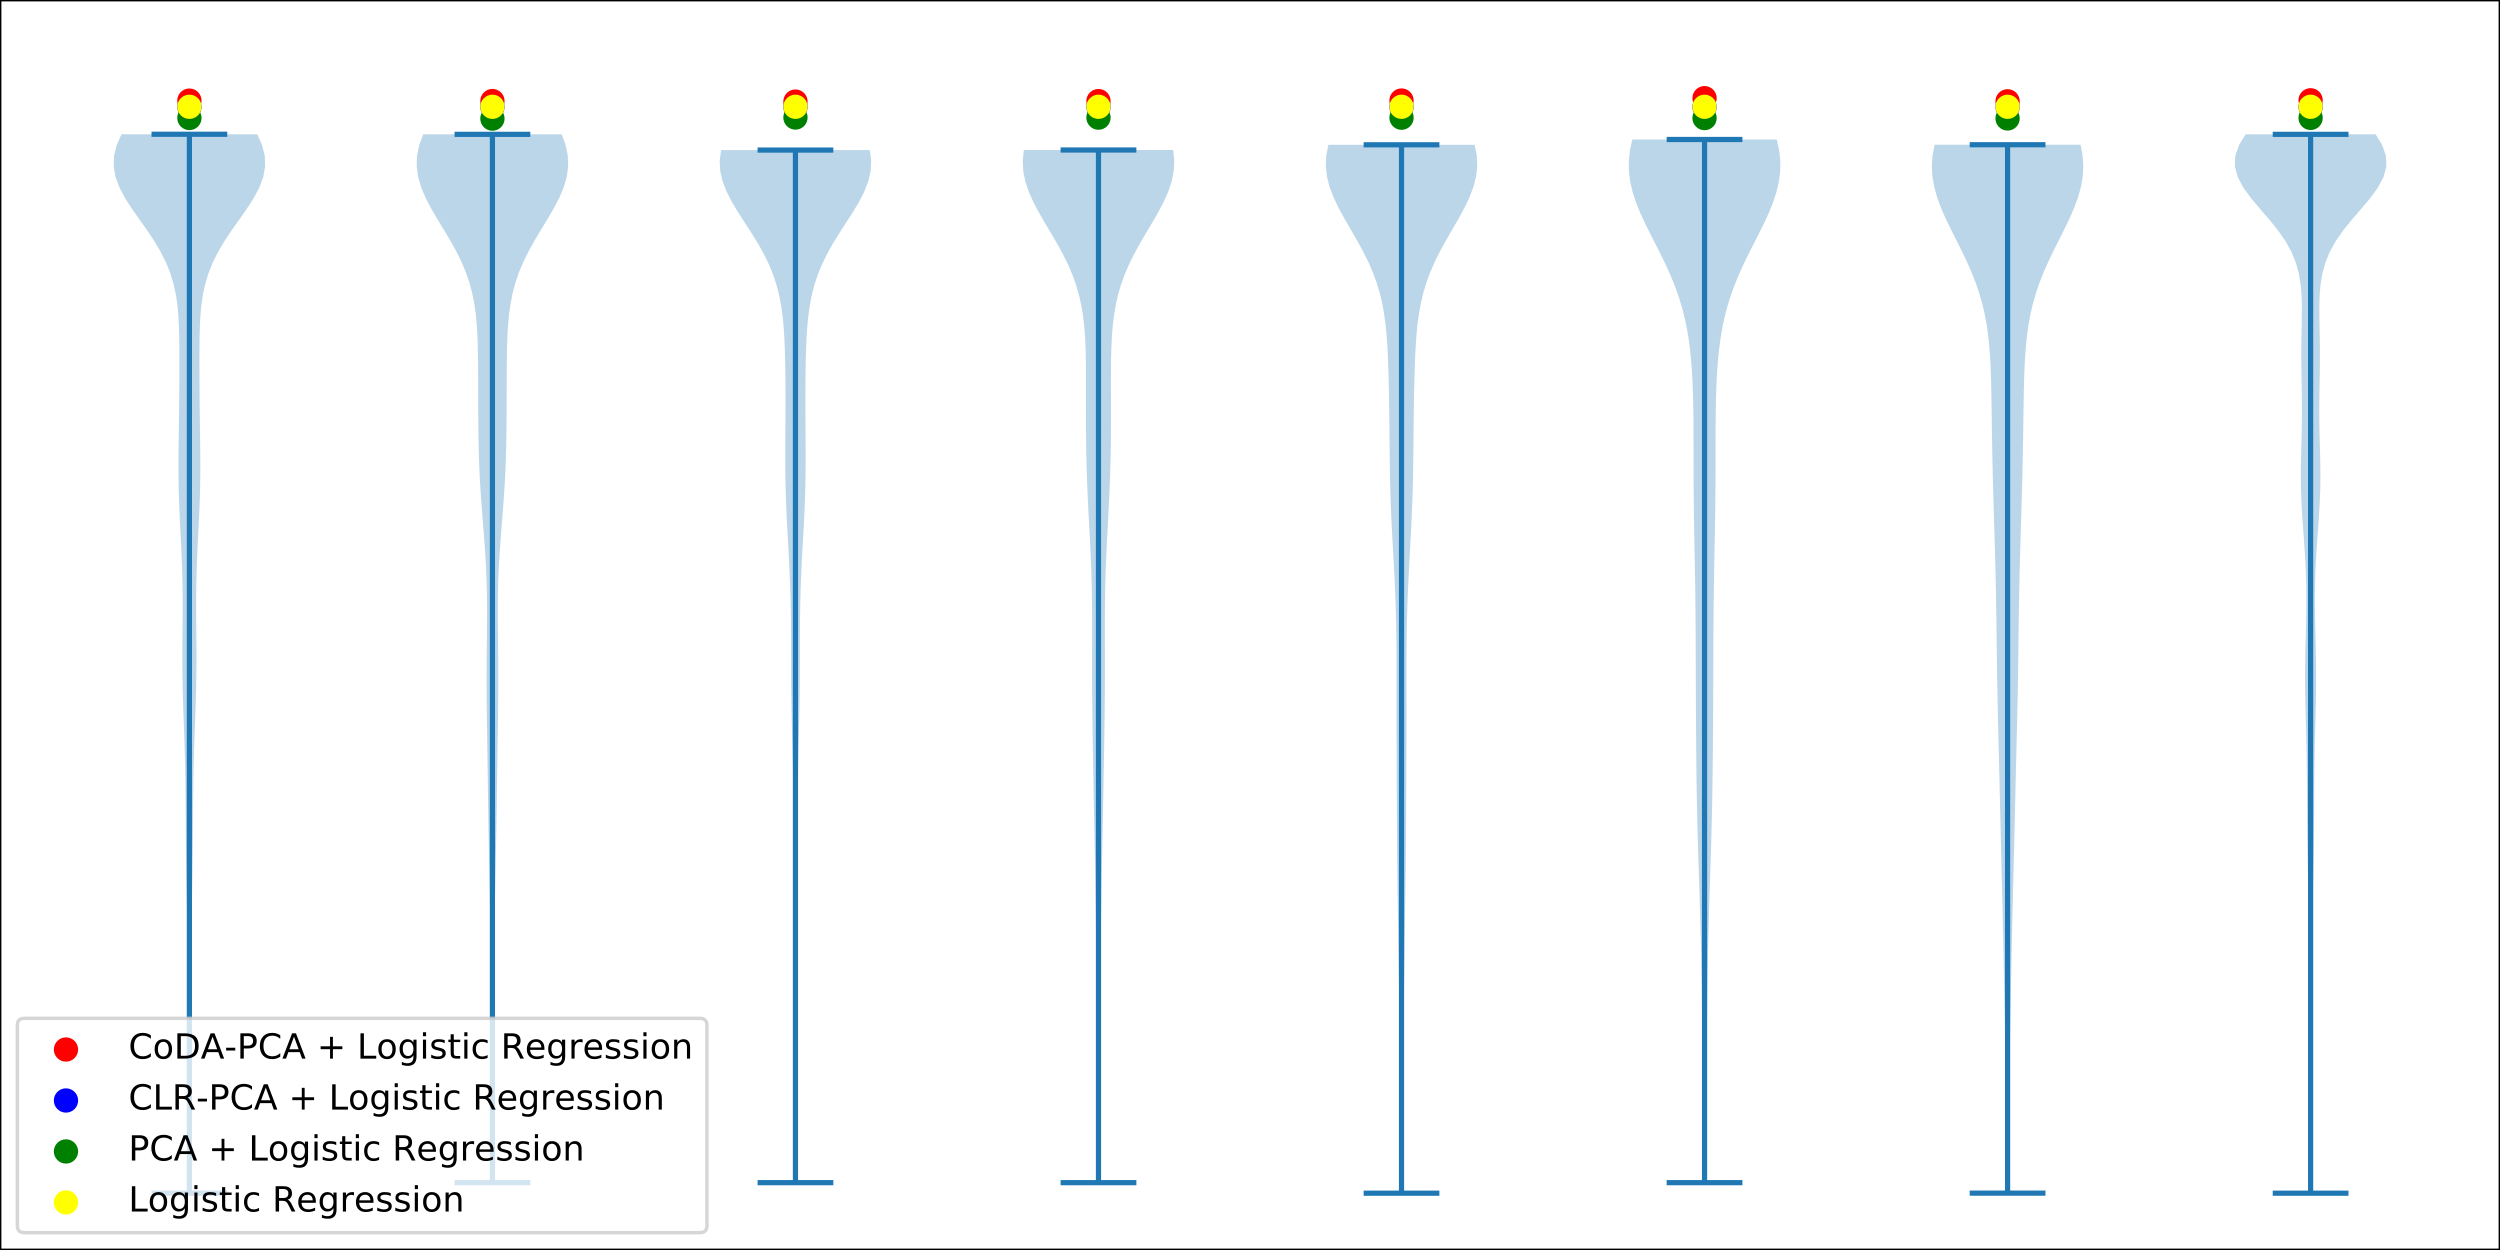<?xml version="1.0" encoding="utf-8" standalone="no"?>
<!DOCTYPE svg PUBLIC "-//W3C//DTD SVG 1.1//EN"
  "http://www.w3.org/Graphics/SVG/1.1/DTD/svg11.dtd">
<!-- Created with matplotlib (https://matplotlib.org/) -->
<svg height="360pt" version="1.1" viewBox="0 0 720 360" width="720pt" xmlns="http://www.w3.org/2000/svg" xmlns:xlink="http://www.w3.org/1999/xlink">
 <defs>
  <style type="text/css">
*{stroke-linecap:butt;stroke-linejoin:round;}
  </style>
 </defs>
 <g id="figure_1">
  <g id="patch_1">
   <path d="M 0 360 
L 720 360 
L 720 0 
L 0 0 
z
" style="fill:#ffffff;"/>
  </g>
  <g id="axes_1">
   <g id="patch_2">
    <path d="M 0 360 
L 720 360 
L 720 0 
L 0 0 
z
" style="fill:#ffffff;"/>
   </g>
   <g id="PathCollection_1">
    <defs>
     <path d="M 0 3 
C 0.796 3 1.559 2.684 2.121 2.121 
C 2.684 1.559 3 0.796 3 0 
C 3 -0.796 2.684 -1.559 2.121 -2.121 
C 1.559 -2.684 0.796 -3 0 -3 
C -0.796 -3 -1.559 -2.684 -2.121 -2.121 
C -2.684 -1.559 -3 -0.796 -3 0 
C -3 0.796 -2.684 1.559 -2.121 2.121 
C -1.559 2.684 -0.796 3 0 3 
z
" id="m931878acb9" style="stroke:#ff0000;"/>
    </defs>
    <g clip-path="url(#p89eaaaf894)">
     <use style="fill:#ff0000;stroke:#ff0000;" x="54.545" xlink:href="#m931878acb9" y="28.982"/>
     <use style="fill:#ff0000;stroke:#ff0000;" x="141.818" xlink:href="#m931878acb9" y="29.108"/>
     <use style="fill:#ff0000;stroke:#ff0000;" x="229.091" xlink:href="#m931878acb9" y="29.254"/>
     <use style="fill:#ff0000;stroke:#ff0000;" x="316.364" xlink:href="#m931878acb9" y="29.119"/>
     <use style="fill:#ff0000;stroke:#ff0000;" x="403.636" xlink:href="#m931878acb9" y="28.955"/>
     <use style="fill:#ff0000;stroke:#ff0000;" x="490.909" xlink:href="#m931878acb9" y="28.275"/>
     <use style="fill:#ff0000;stroke:#ff0000;" x="578.182" xlink:href="#m931878acb9" y="29.176"/>
     <use style="fill:#ff0000;stroke:#ff0000;" x="665.455" xlink:href="#m931878acb9" y="28.883"/>
    </g>
   </g>
   <g id="PathCollection_2">
    <defs>
     <path d="M 0 3 
C 0.796 3 1.559 2.684 2.121 2.121 
C 2.684 1.559 3 0.796 3 0 
C 3 -0.796 2.684 -1.559 2.121 -2.121 
C 1.559 -2.684 0.796 -3 0 -3 
C -0.796 -3 -1.559 -2.684 -2.121 -2.121 
C -2.684 -1.559 -3 -0.796 -3 0 
C -3 0.796 -2.684 1.559 -2.121 2.121 
C -1.559 2.684 -0.796 3 0 3 
z
" id="m62dc613e40" style="stroke:#0000ff;"/>
    </defs>
    <g clip-path="url(#p89eaaaf894)">
     <use style="fill:#0000ff;stroke:#0000ff;" x="54.545" xlink:href="#m62dc613e40" y="30.817"/>
     <use style="fill:#0000ff;stroke:#0000ff;" x="141.818" xlink:href="#m62dc613e40" y="30.817"/>
     <use style="fill:#0000ff;stroke:#0000ff;" x="229.091" xlink:href="#m62dc613e40" y="30.817"/>
     <use style="fill:#0000ff;stroke:#0000ff;" x="316.364" xlink:href="#m62dc613e40" y="30.817"/>
     <use style="fill:#0000ff;stroke:#0000ff;" x="403.636" xlink:href="#m62dc613e40" y="30.817"/>
     <use style="fill:#0000ff;stroke:#0000ff;" x="490.909" xlink:href="#m62dc613e40" y="30.817"/>
     <use style="fill:#0000ff;stroke:#0000ff;" x="578.182" xlink:href="#m62dc613e40" y="30.817"/>
     <use style="fill:#0000ff;stroke:#0000ff;" x="665.455" xlink:href="#m62dc613e40" y="30.817"/>
    </g>
   </g>
   <g id="PathCollection_3">
    <defs>
     <path d="M 0 3 
C 0.796 3 1.559 2.684 2.121 2.121 
C 2.684 1.559 3 0.796 3 0 
C 3 -0.796 2.684 -1.559 2.121 -2.121 
C 1.559 -2.684 0.796 -3 0 -3 
C -0.796 -3 -1.559 -2.684 -2.121 -2.121 
C -2.684 -1.559 -3 -0.796 -3 0 
C -3 0.796 -2.684 1.559 -2.121 2.121 
C -1.559 2.684 -0.796 3 0 3 
z
" id="maee882db14" style="stroke:#008000;"/>
    </defs>
    <g clip-path="url(#p89eaaaf894)">
     <use style="fill:#008000;stroke:#008000;" x="54.545" xlink:href="#maee882db14" y="33.982"/>
     <use style="fill:#008000;stroke:#008000;" x="141.818" xlink:href="#maee882db14" y="34.163"/>
     <use style="fill:#008000;stroke:#008000;" x="229.091" xlink:href="#maee882db14" y="33.842"/>
     <use style="fill:#008000;stroke:#008000;" x="316.364" xlink:href="#maee882db14" y="33.879"/>
     <use style="fill:#008000;stroke:#008000;" x="403.636" xlink:href="#maee882db14" y="33.895"/>
     <use style="fill:#008000;stroke:#008000;" x="490.909" xlink:href="#maee882db14" y="34.005"/>
     <use style="fill:#008000;stroke:#008000;" x="578.182" xlink:href="#maee882db14" y="34.11"/>
     <use style="fill:#008000;stroke:#008000;" x="665.455" xlink:href="#maee882db14" y="33.956"/>
    </g>
   </g>
   <g id="PathCollection_4">
    <defs>
     <path d="M 0 3 
C 0.796 3 1.559 2.684 2.121 2.121 
C 2.684 1.559 3 0.796 3 0 
C 3 -0.796 2.684 -1.559 2.121 -2.121 
C 1.559 -2.684 0.796 -3 0 -3 
C -0.796 -3 -1.559 -2.684 -2.121 -2.121 
C -2.684 -1.559 -3 -0.796 -3 0 
C -3 0.796 -2.684 1.559 -2.121 2.121 
C -1.559 2.684 -0.796 3 0 3 
z
" id="m5cef610d26" style="stroke:#ffff00;"/>
    </defs>
    <g clip-path="url(#p89eaaaf894)">
     <use style="fill:#ffff00;stroke:#ffff00;" x="54.545" xlink:href="#m5cef610d26" y="30.751"/>
     <use style="fill:#ffff00;stroke:#ffff00;" x="141.818" xlink:href="#m5cef610d26" y="30.751"/>
     <use style="fill:#ffff00;stroke:#ffff00;" x="229.091" xlink:href="#m5cef610d26" y="30.751"/>
     <use style="fill:#ffff00;stroke:#ffff00;" x="316.364" xlink:href="#m5cef610d26" y="30.751"/>
     <use style="fill:#ffff00;stroke:#ffff00;" x="403.636" xlink:href="#m5cef610d26" y="30.751"/>
     <use style="fill:#ffff00;stroke:#ffff00;" x="490.909" xlink:href="#m5cef610d26" y="30.751"/>
     <use style="fill:#ffff00;stroke:#ffff00;" x="578.182" xlink:href="#m5cef610d26" y="30.751"/>
     <use style="fill:#ffff00;stroke:#ffff00;" x="665.455" xlink:href="#m5cef610d26" y="30.751"/>
    </g>
   </g>
   <g id="PolyCollection_1">
    <path clip-path="url(#p89eaaaf894)" d="M 54.657 343.624 
L 54.434 343.624 
L 54.428 340.543 
L 54.424 337.463 
L 54.422 334.383 
L 54.419 331.302 
L 54.417 328.222 
L 54.412 325.142 
L 54.405 322.061 
L 54.394 318.981 
L 54.379 315.9 
L 54.36 312.82 
L 54.337 309.74 
L 54.31 306.659 
L 54.282 303.579 
L 54.254 300.499 
L 54.225 297.418 
L 54.198 294.338 
L 54.172 291.258 
L 54.148 288.177 
L 54.125 285.097 
L 54.102 282.017 
L 54.076 278.936 
L 54.048 275.856 
L 54.014 272.776 
L 53.974 269.695 
L 53.927 266.615 
L 53.875 263.535 
L 53.819 260.454 
L 53.762 257.374 
L 53.705 254.294 
L 53.652 251.213 
L 53.606 248.133 
L 53.567 245.053 
L 53.537 241.972 
L 53.513 238.892 
L 53.494 235.812 
L 53.475 232.731 
L 53.452 229.651 
L 53.419 226.57 
L 53.374 223.49 
L 53.312 220.41 
L 53.233 217.329 
L 53.139 214.249 
L 53.032 211.169 
L 52.92 208.088 
L 52.81 205.008 
L 52.709 201.928 
L 52.624 198.847 
L 52.562 195.767 
L 52.524 192.687 
L 52.511 189.606 
L 52.518 186.526 
L 52.54 183.446 
L 52.567 180.365 
L 52.59 177.285 
L 52.599 174.205 
L 52.586 171.124 
L 52.545 168.044 
L 52.474 164.964 
L 52.372 161.883 
L 52.244 158.803 
L 52.098 155.723 
L 51.943 152.642 
L 51.791 149.562 
L 51.654 146.481 
L 51.54 143.401 
L 51.458 140.321 
L 51.409 137.24 
L 51.394 134.16 
L 51.406 131.08 
L 51.439 127.999 
L 51.482 124.919 
L 51.527 121.839 
L 51.568 118.758 
L 51.6 115.678 
L 51.625 112.598 
L 51.642 109.517 
L 51.653 106.437 
L 51.657 103.357 
L 51.649 100.276 
L 51.617 97.196 
L 51.537 94.116 
L 51.379 91.035 
L 51.101 87.955 
L 50.654 84.875 
L 49.988 81.794 
L 49.057 78.714 
L 47.828 75.634 
L 46.289 72.553 
L 44.464 69.473 
L 42.412 66.393 
L 40.236 63.312 
L 38.072 60.232 
L 36.082 57.151 
L 34.433 54.071 
L 33.277 50.991 
L 32.727 47.91 
L 32.845 44.83 
L 33.627 41.75 
L 35.006 38.669 
L 74.085 38.669 
L 74.085 38.669 
L 75.464 41.75 
L 76.246 44.83 
L 76.364 47.91 
L 75.814 50.991 
L 74.658 54.071 
L 73.009 57.151 
L 71.019 60.232 
L 68.855 63.312 
L 66.679 66.393 
L 64.627 69.473 
L 62.802 72.553 
L 61.263 75.634 
L 60.034 78.714 
L 59.103 81.794 
L 58.437 84.875 
L 57.99 87.955 
L 57.712 91.035 
L 57.554 94.116 
L 57.474 97.196 
L 57.442 100.276 
L 57.434 103.357 
L 57.438 106.437 
L 57.449 109.517 
L 57.466 112.598 
L 57.49 115.678 
L 57.523 118.758 
L 57.564 121.839 
L 57.609 124.919 
L 57.652 127.999 
L 57.685 131.08 
L 57.697 134.16 
L 57.682 137.24 
L 57.633 140.321 
L 57.551 143.401 
L 57.437 146.481 
L 57.3 149.562 
L 57.148 152.642 
L 56.993 155.723 
L 56.847 158.803 
L 56.719 161.883 
L 56.617 164.964 
L 56.546 168.044 
L 56.505 171.124 
L 56.492 174.205 
L 56.501 177.285 
L 56.524 180.365 
L 56.551 183.446 
L 56.573 186.526 
L 56.58 189.606 
L 56.567 192.687 
L 56.529 195.767 
L 56.467 198.847 
L 56.382 201.928 
L 56.281 205.008 
L 56.171 208.088 
L 56.058 211.169 
L 55.952 214.249 
L 55.858 217.329 
L 55.779 220.41 
L 55.717 223.49 
L 55.672 226.57 
L 55.639 229.651 
L 55.616 232.731 
L 55.597 235.812 
L 55.578 238.892 
L 55.554 241.972 
L 55.524 245.053 
L 55.485 248.133 
L 55.439 251.213 
L 55.386 254.294 
L 55.329 257.374 
L 55.271 260.454 
L 55.215 263.535 
L 55.163 266.615 
L 55.117 269.695 
L 55.077 272.776 
L 55.043 275.856 
L 55.015 278.936 
L 54.989 282.017 
L 54.966 285.097 
L 54.943 288.177 
L 54.919 291.258 
L 54.893 294.338 
L 54.866 297.418 
L 54.837 300.499 
L 54.809 303.579 
L 54.78 306.659 
L 54.754 309.74 
L 54.731 312.82 
L 54.712 315.9 
L 54.697 318.981 
L 54.686 322.061 
L 54.679 325.142 
L 54.674 328.222 
L 54.671 331.302 
L 54.669 334.383 
L 54.667 337.463 
L 54.663 340.543 
L 54.657 343.624 
z
" style="fill:#1f77b4;fill-opacity:0.3;"/>
   </g>
   <g id="PolyCollection_2">
    <path clip-path="url(#p89eaaaf894)" d="M 141.941 340.608 
L 141.696 340.608 
L 141.691 337.558 
L 141.687 334.509 
L 141.682 331.459 
L 141.676 328.409 
L 141.667 325.36 
L 141.654 322.31 
L 141.637 319.26 
L 141.615 316.211 
L 141.588 313.161 
L 141.556 310.111 
L 141.522 307.061 
L 141.486 304.012 
L 141.45 300.962 
L 141.416 297.912 
L 141.385 294.863 
L 141.359 291.813 
L 141.337 288.763 
L 141.32 285.714 
L 141.306 282.664 
L 141.293 279.614 
L 141.28 276.565 
L 141.263 273.515 
L 141.241 270.465 
L 141.211 267.415 
L 141.174 264.366 
L 141.128 261.316 
L 141.075 258.266 
L 141.016 255.217 
L 140.953 252.167 
L 140.888 249.117 
L 140.824 246.068 
L 140.763 243.018 
L 140.706 239.968 
L 140.653 236.919 
L 140.605 233.869 
L 140.561 230.819 
L 140.518 227.769 
L 140.477 224.72 
L 140.434 221.67 
L 140.39 218.62 
L 140.343 215.571 
L 140.296 212.521 
L 140.25 209.471 
L 140.207 206.422 
L 140.171 203.372 
L 140.145 200.322 
L 140.132 197.273 
L 140.132 194.223 
L 140.146 191.173 
L 140.17 188.123 
L 140.202 185.074 
L 140.233 182.024 
L 140.257 178.974 
L 140.264 175.925 
L 140.247 172.875 
L 140.199 169.825 
L 140.113 166.776 
L 139.989 163.726 
L 139.825 160.676 
L 139.628 157.627 
L 139.405 154.577 
L 139.165 151.527 
L 138.921 148.477 
L 138.684 145.428 
L 138.465 142.378 
L 138.273 139.328 
L 138.112 136.279 
L 137.985 133.229 
L 137.89 130.179 
L 137.823 127.13 
L 137.778 124.08 
L 137.749 121.03 
L 137.732 117.981 
L 137.721 114.931 
L 137.713 111.881 
L 137.704 108.831 
L 137.688 105.782 
L 137.658 102.732 
L 137.6 99.682 
L 137.494 96.633 
L 137.314 93.583 
L 137.029 90.533 
L 136.602 87.484 
L 135.997 84.434 
L 135.182 81.384 
L 134.133 78.335 
L 132.844 75.285 
L 131.329 72.235 
L 129.628 69.185 
L 127.804 66.136 
L 125.946 63.086 
L 124.163 60.036 
L 122.571 56.987 
L 121.283 53.937 
L 120.402 50.887 
L 120 47.838 
L 120.117 44.788 
L 120.754 41.738 
L 121.869 38.689 
L 161.768 38.689 
L 161.768 38.689 
L 162.883 41.738 
L 163.519 44.788 
L 163.636 47.838 
L 163.235 50.887 
L 162.353 53.937 
L 161.066 56.987 
L 159.473 60.036 
L 157.69 63.086 
L 155.833 66.136 
L 154.009 69.185 
L 152.307 72.235 
L 150.792 75.285 
L 149.504 78.335 
L 148.455 81.384 
L 147.639 84.434 
L 147.034 87.484 
L 146.607 90.533 
L 146.322 93.583 
L 146.142 96.633 
L 146.036 99.682 
L 145.978 102.732 
L 145.948 105.782 
L 145.933 108.831 
L 145.924 111.881 
L 145.916 114.931 
L 145.905 117.981 
L 145.887 121.03 
L 145.859 124.08 
L 145.814 127.13 
L 145.746 130.179 
L 145.651 133.229 
L 145.524 136.279 
L 145.363 139.328 
L 145.171 142.378 
L 144.953 145.428 
L 144.716 148.477 
L 144.472 151.527 
L 144.232 154.577 
L 144.008 157.627 
L 143.811 160.676 
L 143.648 163.726 
L 143.523 166.776 
L 143.438 169.825 
L 143.389 172.875 
L 143.372 175.925 
L 143.38 178.974 
L 143.403 182.024 
L 143.435 185.074 
L 143.466 188.123 
L 143.491 191.173 
L 143.504 194.223 
L 143.504 197.273 
L 143.491 200.322 
L 143.465 203.372 
L 143.429 206.422 
L 143.386 209.471 
L 143.34 212.521 
L 143.293 215.571 
L 143.247 218.62 
L 143.202 221.67 
L 143.16 224.72 
L 143.118 227.769 
L 143.076 230.819 
L 143.031 233.869 
L 142.983 236.919 
L 142.931 239.968 
L 142.874 243.018 
L 142.812 246.068 
L 142.749 249.117 
L 142.684 252.167 
L 142.621 255.217 
L 142.562 258.266 
L 142.508 261.316 
L 142.463 264.366 
L 142.425 267.415 
L 142.396 270.465 
L 142.373 273.515 
L 142.357 276.565 
L 142.343 279.614 
L 142.33 282.664 
L 142.316 285.714 
L 142.299 288.763 
L 142.278 291.813 
L 142.251 294.863 
L 142.221 297.912 
L 142.186 300.962 
L 142.15 304.012 
L 142.114 307.061 
L 142.08 310.111 
L 142.049 313.161 
L 142.022 316.211 
L 141.999 319.26 
L 141.982 322.31 
L 141.969 325.36 
L 141.96 328.409 
L 141.954 331.459 
L 141.949 334.509 
L 141.945 337.558 
L 141.941 340.608 
z
" style="fill:#1f77b4;fill-opacity:0.3;"/>
   </g>
   <g id="PolyCollection_3">
    <path clip-path="url(#p89eaaaf894)" d="M 229.349 340.608 
L 228.833 340.608 
L 228.815 337.604 
L 228.802 334.6 
L 228.793 331.596 
L 228.79 328.592 
L 228.791 325.588 
L 228.796 322.584 
L 228.803 319.58 
L 228.81 316.576 
L 228.816 313.572 
L 228.819 310.568 
L 228.818 307.564 
L 228.812 304.56 
L 228.802 301.556 
L 228.788 298.552 
L 228.77 295.548 
L 228.751 292.544 
L 228.732 289.54 
L 228.716 286.536 
L 228.703 283.532 
L 228.695 280.528 
L 228.692 277.524 
L 228.695 274.52 
L 228.703 271.516 
L 228.715 268.512 
L 228.729 265.508 
L 228.744 262.504 
L 228.756 259.5 
L 228.765 256.496 
L 228.769 253.492 
L 228.766 250.488 
L 228.756 247.484 
L 228.738 244.48 
L 228.712 241.476 
L 228.679 238.472 
L 228.637 235.468 
L 228.588 232.464 
L 228.532 229.46 
L 228.47 226.456 
L 228.401 223.452 
L 228.329 220.448 
L 228.253 217.444 
L 228.176 214.44 
L 228.102 211.436 
L 228.032 208.432 
L 227.969 205.428 
L 227.917 202.424 
L 227.876 199.42 
L 227.847 196.416 
L 227.829 193.412 
L 227.82 190.408 
L 227.816 187.404 
L 227.811 184.4 
L 227.799 181.396 
L 227.776 178.392 
L 227.735 175.388 
L 227.673 172.384 
L 227.586 169.38 
L 227.474 166.376 
L 227.34 163.372 
L 227.188 160.368 
L 227.023 157.364 
L 226.855 154.36 
L 226.691 151.356 
L 226.54 148.352 
L 226.409 145.348 
L 226.304 142.344 
L 226.228 139.34 
L 226.179 136.336 
L 226.157 133.332 
L 226.155 130.328 
L 226.167 127.324 
L 226.186 124.32 
L 226.205 121.316 
L 226.22 118.312 
L 226.226 115.308 
L 226.22 112.304 
L 226.201 109.3 
L 226.165 106.296 
L 226.108 103.292 
L 226.021 100.288 
L 225.89 97.284 
L 225.696 94.28 
L 225.412 91.276 
L 225.007 88.272 
L 224.445 85.268 
L 223.692 82.264 
L 222.718 79.26 
L 221.502 76.256 
L 220.043 73.252 
L 218.364 70.248 
L 216.514 67.244 
L 214.569 64.24 
L 212.635 61.236 
L 210.83 58.232 
L 209.284 55.228 
L 208.116 52.224 
L 207.424 49.22 
L 207.273 46.216 
L 207.683 43.212 
L 250.498 43.212 
L 250.498 43.212 
L 250.909 46.216 
L 250.758 49.22 
L 250.066 52.224 
L 248.898 55.228 
L 247.351 58.232 
L 245.547 61.236 
L 243.612 64.24 
L 241.668 67.244 
L 239.818 70.248 
L 238.138 73.252 
L 236.68 76.256 
L 235.464 79.26 
L 234.489 82.264 
L 233.736 85.268 
L 233.175 88.272 
L 232.77 91.276 
L 232.486 94.28 
L 232.292 97.284 
L 232.161 100.288 
L 232.074 103.292 
L 232.016 106.296 
L 231.981 109.3 
L 231.962 112.304 
L 231.956 115.308 
L 231.962 118.312 
L 231.977 121.316 
L 231.996 124.32 
L 232.015 127.324 
L 232.027 130.328 
L 232.025 133.332 
L 232.002 136.336 
L 231.954 139.34 
L 231.878 142.344 
L 231.773 145.348 
L 231.642 148.352 
L 231.491 151.356 
L 231.327 154.36 
L 231.158 157.364 
L 230.994 160.368 
L 230.842 163.372 
L 230.707 166.376 
L 230.596 169.38 
L 230.509 172.384 
L 230.447 175.388 
L 230.406 178.392 
L 230.382 181.396 
L 230.371 184.4 
L 230.366 187.404 
L 230.362 190.408 
L 230.352 193.412 
L 230.335 196.416 
L 230.306 199.42 
L 230.265 202.424 
L 230.212 205.428 
L 230.15 208.432 
L 230.08 211.436 
L 230.005 214.44 
L 229.929 217.444 
L 229.853 220.448 
L 229.78 223.452 
L 229.712 226.456 
L 229.65 229.46 
L 229.594 232.464 
L 229.545 235.468 
L 229.503 238.472 
L 229.47 241.476 
L 229.444 244.48 
L 229.426 247.484 
L 229.416 250.488 
L 229.413 253.492 
L 229.417 256.496 
L 229.426 259.5 
L 229.438 262.504 
L 229.452 265.508 
L 229.466 268.512 
L 229.478 271.516 
L 229.486 274.52 
L 229.49 277.524 
L 229.487 280.528 
L 229.479 283.532 
L 229.466 286.536 
L 229.449 289.54 
L 229.431 292.544 
L 229.412 295.548 
L 229.394 298.552 
L 229.38 301.556 
L 229.369 304.56 
L 229.364 307.564 
L 229.363 310.568 
L 229.366 313.572 
L 229.372 316.576 
L 229.379 319.58 
L 229.386 322.584 
L 229.39 325.588 
L 229.392 328.592 
L 229.388 331.596 
L 229.38 334.6 
L 229.367 337.604 
L 229.349 340.608 
z
" style="fill:#1f77b4;fill-opacity:0.3;"/>
   </g>
   <g id="PolyCollection_4">
    <path clip-path="url(#p89eaaaf894)" d="M 316.585 340.608 
L 316.142 340.608 
L 316.134 337.604 
L 316.13 334.6 
L 316.127 331.596 
L 316.125 328.591 
L 316.124 325.587 
L 316.121 322.583 
L 316.116 319.579 
L 316.106 316.575 
L 316.092 313.57 
L 316.074 310.566 
L 316.05 307.562 
L 316.021 304.558 
L 315.989 301.554 
L 315.954 298.549 
L 315.917 295.545 
L 315.881 292.541 
L 315.845 289.537 
L 315.812 286.533 
L 315.781 283.528 
L 315.752 280.524 
L 315.725 277.52 
L 315.7 274.516 
L 315.674 271.512 
L 315.647 268.507 
L 315.617 265.503 
L 315.582 262.499 
L 315.544 259.495 
L 315.5 256.491 
L 315.451 253.486 
L 315.397 250.482 
L 315.34 247.478 
L 315.28 244.474 
L 315.219 241.47 
L 315.158 238.465 
L 315.099 235.461 
L 315.04 232.457 
L 314.983 229.453 
L 314.928 226.449 
L 314.875 223.444 
L 314.823 220.44 
L 314.772 217.436 
L 314.722 214.432 
L 314.674 211.428 
L 314.63 208.423 
L 314.591 205.419 
L 314.559 202.415 
L 314.534 199.411 
L 314.518 196.407 
L 314.511 193.402 
L 314.511 190.398 
L 314.517 187.394 
L 314.524 184.39 
L 314.529 181.386 
L 314.527 178.381 
L 314.512 175.377 
L 314.479 172.373 
L 314.426 169.369 
L 314.351 166.365 
L 314.252 163.361 
L 314.131 160.356 
L 313.993 157.352 
L 313.841 154.348 
L 313.682 151.344 
L 313.523 148.34 
L 313.369 145.335 
L 313.227 142.331 
L 313.102 139.327 
L 312.996 136.323 
L 312.911 133.319 
L 312.847 130.314 
L 312.802 127.31 
L 312.774 124.306 
L 312.76 121.302 
L 312.757 118.298 
L 312.762 115.293 
L 312.769 112.289 
L 312.772 109.285 
L 312.762 106.281 
L 312.728 103.277 
L 312.653 100.272 
L 312.517 97.268 
L 312.295 94.264 
L 311.957 91.26 
L 311.475 88.256 
L 310.819 85.251 
L 309.965 82.247 
L 308.898 79.243 
L 307.617 76.239 
L 306.135 73.235 
L 304.49 70.23 
L 302.734 67.226 
L 300.943 64.222 
L 299.206 61.218 
L 297.619 58.214 
L 296.281 55.209 
L 295.28 52.205 
L 294.686 49.201 
L 294.545 46.197 
L 294.873 43.193 
L 337.855 43.193 
L 337.855 43.193 
L 338.182 46.197 
L 338.041 49.201 
L 337.447 52.205 
L 336.446 55.209 
L 335.108 58.214 
L 333.521 61.218 
L 331.784 64.222 
L 329.993 67.226 
L 328.238 70.23 
L 326.592 73.235 
L 325.111 76.239 
L 323.829 79.243 
L 322.762 82.247 
L 321.908 85.251 
L 321.252 88.256 
L 320.77 91.26 
L 320.433 94.264 
L 320.21 97.268 
L 320.074 100.272 
L 319.999 103.277 
L 319.965 106.281 
L 319.955 109.285 
L 319.958 112.289 
L 319.965 115.293 
L 319.97 118.298 
L 319.967 121.302 
L 319.954 124.306 
L 319.926 127.31 
L 319.881 130.314 
L 319.816 133.319 
L 319.731 136.323 
L 319.625 139.327 
L 319.5 142.331 
L 319.358 145.335 
L 319.205 148.34 
L 319.045 151.344 
L 318.886 154.348 
L 318.735 157.352 
L 318.596 160.356 
L 318.475 163.361 
L 318.377 166.365 
L 318.301 169.369 
L 318.248 172.373 
L 318.216 175.377 
L 318.201 178.381 
L 318.198 181.386 
L 318.203 184.39 
L 318.21 187.394 
L 318.216 190.398 
L 318.217 193.402 
L 318.209 196.407 
L 318.193 199.411 
L 318.169 202.415 
L 318.136 205.419 
L 318.097 208.423 
L 318.053 211.428 
L 318.005 214.432 
L 317.956 217.436 
L 317.905 220.44 
L 317.852 223.444 
L 317.799 226.449 
L 317.744 229.453 
L 317.687 232.457 
L 317.629 235.461 
L 317.569 238.465 
L 317.508 241.47 
L 317.447 244.474 
L 317.387 247.478 
L 317.33 250.482 
L 317.277 253.486 
L 317.228 256.491 
L 317.184 259.495 
L 317.145 262.499 
L 317.111 265.503 
L 317.081 268.507 
L 317.053 271.512 
L 317.028 274.516 
L 317.002 277.52 
L 316.975 280.524 
L 316.947 283.528 
L 316.915 286.533 
L 316.882 289.537 
L 316.847 292.541 
L 316.81 295.545 
L 316.774 298.549 
L 316.739 301.554 
L 316.706 304.558 
L 316.678 307.562 
L 316.654 310.566 
L 316.635 313.57 
L 316.621 316.575 
L 316.612 319.579 
L 316.606 322.583 
L 316.603 325.587 
L 316.602 328.591 
L 316.6 331.596 
L 316.598 334.6 
L 316.593 337.604 
L 316.585 340.608 
z
" style="fill:#1f77b4;fill-opacity:0.3;"/>
   </g>
   <g id="PolyCollection_5">
    <path clip-path="url(#p89eaaaf894)" d="M 403.753 343.636 
L 403.519 343.636 
L 403.516 340.587 
L 403.514 337.537 
L 403.512 334.487 
L 403.508 331.437 
L 403.502 328.387 
L 403.492 325.337 
L 403.478 322.288 
L 403.457 319.238 
L 403.431 316.188 
L 403.398 313.138 
L 403.358 310.088 
L 403.313 307.039 
L 403.262 303.989 
L 403.209 300.939 
L 403.153 297.889 
L 403.096 294.839 
L 403.041 291.789 
L 402.987 288.74 
L 402.936 285.69 
L 402.887 282.64 
L 402.84 279.59 
L 402.795 276.54 
L 402.75 273.49 
L 402.706 270.441 
L 402.662 267.391 
L 402.617 264.341 
L 402.573 261.291 
L 402.53 258.241 
L 402.488 255.192 
L 402.449 252.142 
L 402.414 249.092 
L 402.383 246.042 
L 402.356 242.992 
L 402.333 239.942 
L 402.314 236.893 
L 402.297 233.843 
L 402.282 230.793 
L 402.268 227.743 
L 402.255 224.693 
L 402.242 221.644 
L 402.23 218.594 
L 402.219 215.544 
L 402.21 212.494 
L 402.204 209.444 
L 402.202 206.394 
L 402.202 203.345 
L 402.205 200.295 
L 402.208 197.245 
L 402.21 194.195 
L 402.206 191.145 
L 402.194 188.095 
L 402.17 185.046 
L 402.13 181.996 
L 402.072 178.946 
L 401.992 175.896 
L 401.891 172.846 
L 401.769 169.797 
L 401.629 166.747 
L 401.474 163.697 
L 401.309 160.647 
L 401.141 157.597 
L 400.975 154.547 
L 400.819 151.498 
L 400.677 148.448 
L 400.553 145.398 
L 400.45 142.348 
L 400.367 139.298 
L 400.304 136.249 
L 400.256 133.199 
L 400.219 130.149 
L 400.188 127.099 
L 400.159 124.049 
L 400.126 120.999 
L 400.088 117.95 
L 400.041 114.9 
L 399.984 111.85 
L 399.914 108.8 
L 399.825 105.75 
L 399.71 102.7 
L 399.556 99.651 
L 399.343 96.601 
L 399.048 93.551 
L 398.642 90.501 
L 398.094 87.451 
L 397.374 84.402 
L 396.458 81.352 
L 395.329 78.302 
L 393.99 75.252 
L 392.46 72.202 
L 390.781 69.152 
L 389.017 66.103 
L 387.251 63.053 
L 385.582 60.003 
L 384.112 56.953 
L 382.942 53.903 
L 382.156 50.854 
L 381.818 47.804 
L 381.959 44.754 
L 382.577 41.704 
L 424.696 41.704 
L 424.696 41.704 
L 425.314 44.754 
L 425.455 47.804 
L 425.116 50.854 
L 424.331 53.903 
L 423.16 56.953 
L 421.691 60.003 
L 420.021 63.053 
L 418.256 66.103 
L 416.492 69.152 
L 414.813 72.202 
L 413.283 75.252 
L 411.944 78.302 
L 410.815 81.352 
L 409.898 84.402 
L 409.178 87.451 
L 408.63 90.501 
L 408.225 93.551 
L 407.93 96.601 
L 407.717 99.651 
L 407.563 102.7 
L 407.448 105.75 
L 407.359 108.8 
L 407.289 111.85 
L 407.231 114.9 
L 407.185 117.95 
L 407.146 120.999 
L 407.114 124.049 
L 407.084 127.099 
L 407.054 130.149 
L 407.017 133.199 
L 406.969 136.249 
L 406.905 139.298 
L 406.823 142.348 
L 406.72 145.398 
L 406.596 148.448 
L 406.454 151.498 
L 406.297 154.547 
L 406.132 157.597 
L 405.964 160.647 
L 405.799 163.697 
L 405.644 166.747 
L 405.504 169.797 
L 405.382 172.846 
L 405.281 175.896 
L 405.201 178.946 
L 405.142 181.996 
L 405.102 185.046 
L 405.078 188.095 
L 405.066 191.145 
L 405.063 194.195 
L 405.065 197.245 
L 405.068 200.295 
L 405.071 203.345 
L 405.071 206.394 
L 405.068 209.444 
L 405.063 212.494 
L 405.054 215.544 
L 405.043 218.594 
L 405.031 221.644 
L 405.018 224.693 
L 405.005 227.743 
L 404.991 230.793 
L 404.976 233.843 
L 404.959 236.893 
L 404.939 239.942 
L 404.917 242.992 
L 404.89 246.042 
L 404.859 249.092 
L 404.824 252.142 
L 404.785 255.192 
L 404.743 258.241 
L 404.7 261.291 
L 404.655 264.341 
L 404.611 267.391 
L 404.567 270.441 
L 404.522 273.49 
L 404.478 276.54 
L 404.433 279.59 
L 404.386 282.64 
L 404.337 285.69 
L 404.286 288.74 
L 404.232 291.789 
L 404.176 294.839 
L 404.12 297.889 
L 404.064 300.939 
L 404.01 303.989 
L 403.96 307.039 
L 403.915 310.088 
L 403.875 313.138 
L 403.842 316.188 
L 403.815 319.238 
L 403.795 322.288 
L 403.781 325.337 
L 403.771 328.387 
L 403.765 331.437 
L 403.761 334.487 
L 403.759 337.537 
L 403.756 340.587 
L 403.753 343.636 
z
" style="fill:#1f77b4;fill-opacity:0.3;"/>
   </g>
   <g id="PolyCollection_6">
    <path clip-path="url(#p89eaaaf894)" d="M 491.387 340.608 
L 490.431 340.608 
L 490.418 337.573 
L 490.408 334.539 
L 490.403 331.504 
L 490.4 328.469 
L 490.397 325.435 
L 490.395 322.4 
L 490.391 319.366 
L 490.384 316.331 
L 490.374 313.296 
L 490.36 310.262 
L 490.341 307.227 
L 490.319 304.192 
L 490.292 301.158 
L 490.262 298.123 
L 490.228 295.088 
L 490.192 292.054 
L 490.153 289.019 
L 490.11 285.984 
L 490.065 282.95 
L 490.015 279.915 
L 489.96 276.88 
L 489.899 273.846 
L 489.832 270.811 
L 489.758 267.776 
L 489.678 264.742 
L 489.591 261.707 
L 489.499 258.672 
L 489.403 255.638 
L 489.305 252.603 
L 489.206 249.568 
L 489.11 246.534 
L 489.018 243.499 
L 488.931 240.464 
L 488.852 237.43 
L 488.78 234.395 
L 488.717 231.36 
L 488.662 228.326 
L 488.615 225.291 
L 488.574 222.257 
L 488.54 219.222 
L 488.51 216.187 
L 488.485 213.153 
L 488.463 210.118 
L 488.444 207.083 
L 488.428 204.049 
L 488.414 201.014 
L 488.403 197.979 
L 488.393 194.945 
L 488.383 191.91 
L 488.374 188.875 
L 488.363 185.841 
L 488.35 182.806 
L 488.332 179.771 
L 488.308 176.737 
L 488.277 173.702 
L 488.239 170.667 
L 488.193 167.633 
L 488.142 164.598 
L 488.085 161.563 
L 488.027 158.529 
L 487.968 155.494 
L 487.913 152.459 
L 487.864 149.425 
L 487.822 146.39 
L 487.788 143.355 
L 487.765 140.321 
L 487.75 137.286 
L 487.741 134.251 
L 487.738 131.217 
L 487.735 128.182 
L 487.728 125.148 
L 487.713 122.113 
L 487.684 119.078 
L 487.634 116.044 
L 487.556 113.009 
L 487.441 109.974 
L 487.278 106.94 
L 487.053 103.905 
L 486.752 100.87 
L 486.36 97.836 
L 485.859 94.801 
L 485.231 91.766 
L 484.464 88.732 
L 483.547 85.697 
L 482.475 82.662 
L 481.254 79.628 
L 479.898 76.593 
L 478.435 73.558 
L 476.904 70.524 
L 475.354 67.489 
L 473.844 64.454 
L 472.44 61.42 
L 471.207 58.385 
L 470.207 55.35 
L 469.496 52.316 
L 469.116 49.281 
L 469.091 46.246 
L 469.428 43.212 
L 470.115 40.177 
L 511.703 40.177 
L 511.703 40.177 
L 512.39 43.212 
L 512.727 46.246 
L 512.702 49.281 
L 512.322 52.316 
L 511.611 55.35 
L 510.612 58.385 
L 509.378 61.42 
L 507.974 64.454 
L 506.464 67.489 
L 504.914 70.524 
L 503.383 73.558 
L 501.92 76.593 
L 500.565 79.628 
L 499.343 82.662 
L 498.271 85.697 
L 497.354 88.732 
L 496.587 91.766 
L 495.96 94.801 
L 495.458 97.836 
L 495.066 100.87 
L 494.765 103.905 
L 494.541 106.94 
L 494.377 109.974 
L 494.262 113.009 
L 494.184 116.044 
L 494.134 119.078 
L 494.105 122.113 
L 494.09 125.148 
L 494.084 128.182 
L 494.081 131.217 
L 494.077 134.251 
L 494.069 137.286 
L 494.053 140.321 
L 494.03 143.355 
L 493.997 146.39 
L 493.955 149.425 
L 493.905 152.459 
L 493.85 155.494 
L 493.791 158.529 
L 493.733 161.563 
L 493.677 164.598 
L 493.625 167.633 
L 493.58 170.667 
L 493.541 173.702 
L 493.511 176.737 
L 493.487 179.771 
L 493.469 182.806 
L 493.455 185.841 
L 493.444 188.875 
L 493.435 191.91 
L 493.426 194.945 
L 493.415 197.979 
L 493.404 201.014 
L 493.39 204.049 
L 493.374 207.083 
L 493.355 210.118 
L 493.333 213.153 
L 493.308 216.187 
L 493.278 219.222 
L 493.244 222.257 
L 493.203 225.291 
L 493.156 228.326 
L 493.101 231.36 
L 493.038 234.395 
L 492.966 237.43 
L 492.887 240.464 
L 492.8 243.499 
L 492.708 246.534 
L 492.612 249.568 
L 492.514 252.603 
L 492.415 255.638 
L 492.319 258.672 
L 492.227 261.707 
L 492.14 264.742 
L 492.06 267.776 
L 491.986 270.811 
L 491.919 273.846 
L 491.858 276.88 
L 491.803 279.915 
L 491.753 282.95 
L 491.708 285.984 
L 491.666 289.019 
L 491.626 292.054 
L 491.59 295.088 
L 491.557 298.123 
L 491.526 301.158 
L 491.5 304.192 
L 491.477 307.227 
L 491.458 310.262 
L 491.444 313.296 
L 491.434 316.331 
L 491.427 319.366 
L 491.423 322.4 
L 491.421 325.435 
L 491.419 328.469 
L 491.415 331.504 
L 491.41 334.539 
L 491.401 337.573 
L 491.387 340.608 
z
" style="fill:#1f77b4;fill-opacity:0.3;"/>
   </g>
   <g id="PolyCollection_7">
    <path clip-path="url(#p89eaaaf894)" d="M 578.459 343.624 
L 577.905 343.624 
L 577.886 340.574 
L 577.869 337.524 
L 577.851 334.474 
L 577.833 331.424 
L 577.814 328.374 
L 577.793 325.324 
L 577.769 322.274 
L 577.742 319.224 
L 577.711 316.175 
L 577.676 313.125 
L 577.637 310.075 
L 577.594 307.025 
L 577.548 303.975 
L 577.499 300.925 
L 577.448 297.875 
L 577.396 294.825 
L 577.342 291.776 
L 577.287 288.726 
L 577.231 285.676 
L 577.173 282.626 
L 577.115 279.576 
L 577.054 276.526 
L 576.992 273.476 
L 576.927 270.426 
L 576.859 267.376 
L 576.79 264.327 
L 576.717 261.277 
L 576.644 258.227 
L 576.568 255.177 
L 576.493 252.127 
L 576.418 249.077 
L 576.343 246.027 
L 576.27 242.977 
L 576.198 239.927 
L 576.127 236.878 
L 576.057 233.828 
L 575.987 230.778 
L 575.916 227.728 
L 575.845 224.678 
L 575.772 221.628 
L 575.698 218.578 
L 575.623 215.528 
L 575.548 212.478 
L 575.474 209.429 
L 575.402 206.379 
L 575.334 203.329 
L 575.271 200.279 
L 575.214 197.229 
L 575.163 194.179 
L 575.118 191.129 
L 575.077 188.079 
L 575.04 185.03 
L 575.003 181.98 
L 574.965 178.93 
L 574.924 175.88 
L 574.876 172.83 
L 574.821 169.78 
L 574.757 166.73 
L 574.685 163.68 
L 574.605 160.63 
L 574.518 157.581 
L 574.426 154.531 
L 574.333 151.481 
L 574.239 148.431 
L 574.147 145.381 
L 574.059 142.331 
L 573.978 139.281 
L 573.903 136.231 
L 573.835 133.181 
L 573.775 130.132 
L 573.721 127.082 
L 573.674 124.032 
L 573.63 120.982 
L 573.587 117.932 
L 573.539 114.882 
L 573.481 111.832 
L 573.402 108.782 
L 573.289 105.732 
L 573.128 102.683 
L 572.9 99.633 
L 572.583 96.583 
L 572.154 93.533 
L 571.593 90.483 
L 570.881 87.433 
L 570.004 84.383 
L 568.957 81.333 
L 567.748 78.284 
L 566.394 75.234 
L 564.929 72.184 
L 563.4 69.134 
L 561.865 66.084 
L 560.392 63.034 
L 559.054 59.984 
L 557.923 56.934 
L 557.065 53.884 
L 556.533 50.835 
L 556.364 47.785 
L 556.574 44.735 
L 557.159 41.685 
L 599.204 41.685 
L 599.204 41.685 
L 599.789 44.735 
L 600 47.785 
L 599.831 50.835 
L 599.299 53.884 
L 598.44 56.934 
L 597.31 59.984 
L 595.972 63.034 
L 594.499 66.084 
L 592.964 69.134 
L 591.434 72.184 
L 589.969 75.234 
L 588.616 78.284 
L 587.406 81.333 
L 586.36 84.383 
L 585.483 87.433 
L 584.77 90.483 
L 584.209 93.533 
L 583.781 96.583 
L 583.464 99.633 
L 583.235 102.683 
L 583.074 105.732 
L 582.962 108.782 
L 582.883 111.832 
L 582.824 114.882 
L 582.777 117.932 
L 582.734 120.982 
L 582.69 124.032 
L 582.642 127.082 
L 582.589 130.132 
L 582.529 133.181 
L 582.461 136.231 
L 582.386 139.281 
L 582.304 142.331 
L 582.217 145.381 
L 582.125 148.431 
L 582.031 151.481 
L 581.937 154.531 
L 581.846 157.581 
L 581.759 160.63 
L 581.679 163.68 
L 581.606 166.73 
L 581.543 169.78 
L 581.488 172.83 
L 581.44 175.88 
L 581.398 178.93 
L 581.36 181.98 
L 581.324 185.03 
L 581.287 188.079 
L 581.246 191.129 
L 581.201 194.179 
L 581.15 197.229 
L 581.093 200.279 
L 581.03 203.329 
L 580.962 206.379 
L 580.89 209.429 
L 580.816 212.478 
L 580.74 215.528 
L 580.665 218.578 
L 580.591 221.628 
L 580.519 224.678 
L 580.447 227.728 
L 580.377 230.778 
L 580.307 233.828 
L 580.237 236.878 
L 580.166 239.927 
L 580.094 242.977 
L 580.02 246.027 
L 579.946 249.077 
L 579.871 252.127 
L 579.795 255.177 
L 579.72 258.227 
L 579.646 261.277 
L 579.574 264.327 
L 579.504 267.376 
L 579.437 270.426 
L 579.372 273.476 
L 579.309 276.526 
L 579.249 279.576 
L 579.19 282.626 
L 579.133 285.676 
L 579.077 288.726 
L 579.022 291.776 
L 578.968 294.825 
L 578.915 297.875 
L 578.864 300.925 
L 578.816 303.975 
L 578.77 307.025 
L 578.727 310.075 
L 578.688 313.125 
L 578.653 316.175 
L 578.622 319.224 
L 578.595 322.274 
L 578.571 325.324 
L 578.55 328.374 
L 578.53 331.424 
L 578.513 334.474 
L 578.495 337.524 
L 578.477 340.574 
L 578.459 343.624 
z
" style="fill:#1f77b4;fill-opacity:0.3;"/>
   </g>
   <g id="PolyCollection_8">
    <path clip-path="url(#p89eaaaf894)" d="M 665.666 343.636 
L 665.243 343.636 
L 665.23 340.556 
L 665.226 337.476 
L 665.23 334.396 
L 665.242 331.315 
L 665.259 328.235 
L 665.277 325.155 
L 665.295 322.074 
L 665.307 318.994 
L 665.31 315.914 
L 665.303 312.834 
L 665.284 309.753 
L 665.253 306.673 
L 665.211 303.593 
L 665.161 300.512 
L 665.108 297.432 
L 665.055 294.352 
L 665.007 291.272 
L 664.968 288.191 
L 664.94 285.111 
L 664.923 282.031 
L 664.915 278.95 
L 664.912 275.87 
L 664.91 272.79 
L 664.903 269.71 
L 664.887 266.629 
L 664.861 263.549 
L 664.823 260.469 
L 664.776 257.389 
L 664.722 254.308 
L 664.666 251.228 
L 664.612 248.148 
L 664.562 245.067 
L 664.519 241.987 
L 664.485 238.907 
L 664.458 235.827 
L 664.438 232.746 
L 664.421 229.666 
L 664.404 226.586 
L 664.381 223.505 
L 664.349 220.425 
L 664.302 217.345 
L 664.241 214.265 
L 664.167 211.184 
L 664.085 208.104 
L 664.005 205.024 
L 663.935 201.943 
L 663.886 198.863 
L 663.864 195.783 
L 663.873 192.703 
L 663.911 189.622 
L 663.972 186.542 
L 664.047 183.462 
L 664.123 180.381 
L 664.185 177.301 
L 664.221 174.221 
L 664.22 171.141 
L 664.175 168.06 
L 664.083 164.98 
L 663.943 161.9 
L 663.763 158.82 
L 663.553 155.739 
L 663.329 152.659 
L 663.11 149.579 
L 662.915 146.498 
L 662.764 143.418 
L 662.668 140.338 
L 662.633 137.258 
L 662.654 134.177 
L 662.716 131.097 
L 662.798 128.017 
L 662.878 124.936 
L 662.936 121.856 
L 662.96 118.776 
L 662.948 115.696 
L 662.906 112.615 
L 662.851 109.535 
L 662.799 106.455 
L 662.77 103.374 
L 662.773 100.294 
L 662.81 97.214 
L 662.869 94.134 
L 662.924 91.053 
L 662.934 87.973 
L 662.841 84.893 
L 662.576 81.813 
L 662.058 78.732 
L 661.204 75.652 
L 659.944 72.572 
L 658.24 69.491 
L 656.106 66.411 
L 653.628 63.331 
L 650.971 60.251 
L 648.372 57.17 
L 646.109 54.09 
L 644.457 51.01 
L 643.636 47.929 
L 643.766 44.849 
L 644.84 41.769 
L 646.725 38.689 
L 684.184 38.689 
L 684.184 38.689 
L 686.069 41.769 
L 687.143 44.849 
L 687.273 47.929 
L 686.452 51.01 
L 684.8 54.09 
L 682.537 57.17 
L 679.938 60.251 
L 677.281 63.331 
L 674.803 66.411 
L 672.669 69.491 
L 670.965 72.572 
L 669.705 75.652 
L 668.851 78.732 
L 668.333 81.813 
L 668.068 84.893 
L 667.975 87.973 
L 667.985 91.053 
L 668.04 94.134 
L 668.099 97.214 
L 668.136 100.294 
L 668.139 103.374 
L 668.11 106.455 
L 668.059 109.535 
L 668.003 112.615 
L 667.961 115.696 
L 667.949 118.776 
L 667.973 121.856 
L 668.031 124.936 
L 668.111 128.017 
L 668.194 131.097 
L 668.255 134.177 
L 668.276 137.258 
L 668.241 140.338 
L 668.145 143.418 
L 667.994 146.498 
L 667.799 149.579 
L 667.58 152.659 
L 667.356 155.739 
L 667.146 158.82 
L 666.966 161.9 
L 666.826 164.98 
L 666.734 168.06 
L 666.689 171.141 
L 666.688 174.221 
L 666.724 177.301 
L 666.787 180.381 
L 666.862 183.462 
L 666.937 186.542 
L 666.998 189.622 
L 667.037 192.703 
L 667.045 195.783 
L 667.023 198.863 
L 666.974 201.943 
L 666.904 205.024 
L 666.824 208.104 
L 666.742 211.184 
L 666.668 214.265 
L 666.607 217.345 
L 666.56 220.425 
L 666.528 223.505 
L 666.505 226.586 
L 666.488 229.666 
L 666.471 232.746 
L 666.451 235.827 
L 666.424 238.907 
L 666.39 241.987 
L 666.347 245.067 
L 666.297 248.148 
L 666.243 251.228 
L 666.187 254.308 
L 666.133 257.389 
L 666.086 260.469 
L 666.048 263.549 
L 666.022 266.629 
L 666.006 269.71 
L 665.999 272.79 
L 665.997 275.87 
L 665.994 278.95 
L 665.986 282.031 
L 665.969 285.111 
L 665.941 288.191 
L 665.902 291.272 
L 665.854 294.352 
L 665.801 297.432 
L 665.748 300.512 
L 665.698 303.593 
L 665.656 306.673 
L 665.625 309.753 
L 665.606 312.834 
L 665.599 315.914 
L 665.602 318.994 
L 665.614 322.074 
L 665.632 325.155 
L 665.651 328.235 
L 665.667 331.315 
L 665.679 334.396 
L 665.684 337.476 
L 665.679 340.556 
L 665.666 343.636 
z
" style="fill:#1f77b4;fill-opacity:0.3;"/>
   </g>
   <g id="matplotlib.axis_1">
    <g id="xtick_1">
     <g id="line2d_1">
      <defs>
       <path d="M 0 0 
L 0 3.5 
" id="m431db6d7c6" style="stroke:#000000;stroke-width:0.8;"/>
      </defs>
      <g>
       <use style="stroke:#000000;stroke-width:0.8;" x="54.545" xlink:href="#m431db6d7c6" y="360"/>
      </g>
     </g>
     <g id="text_1">
      <!-- 0 -->
      <defs>
       <path d="M 31.781 66.406 
Q 24.172 66.406 20.328 58.906 
Q 16.5 51.422 16.5 36.375 
Q 16.5 21.391 20.328 13.891 
Q 24.172 6.391 31.781 6.391 
Q 39.453 6.391 43.281 13.891 
Q 47.125 21.391 47.125 36.375 
Q 47.125 51.422 43.281 58.906 
Q 39.453 66.406 31.781 66.406 
z
M 31.781 74.219 
Q 44.047 74.219 50.516 64.516 
Q 56.984 54.828 56.984 36.375 
Q 56.984 17.969 50.516 8.266 
Q 44.047 -1.422 31.781 -1.422 
Q 19.531 -1.422 13.062 8.266 
Q 6.594 17.969 6.594 36.375 
Q 6.594 54.828 13.062 64.516 
Q 19.531 74.219 31.781 74.219 
z
" id="DejaVuSans-48"/>
      </defs>
      <g transform="translate(51.364 374.598)scale(0.1 -0.1)">
       <use xlink:href="#DejaVuSans-48"/>
      </g>
     </g>
    </g>
    <g id="xtick_2">
     <g id="line2d_2">
      <g>
       <use style="stroke:#000000;stroke-width:0.8;" x="141.818" xlink:href="#m431db6d7c6" y="360"/>
      </g>
     </g>
     <g id="text_2">
      <!-- 1e-12 -->
      <defs>
       <path d="M 12.406 8.297 
L 28.516 8.297 
L 28.516 63.922 
L 10.984 60.406 
L 10.984 69.391 
L 28.422 72.906 
L 38.281 72.906 
L 38.281 8.297 
L 54.391 8.297 
L 54.391 0 
L 12.406 0 
z
" id="DejaVuSans-49"/>
       <path d="M 56.203 29.594 
L 56.203 25.203 
L 14.891 25.203 
Q 15.484 15.922 20.484 11.062 
Q 25.484 6.203 34.422 6.203 
Q 39.594 6.203 44.453 7.469 
Q 49.312 8.734 54.109 11.281 
L 54.109 2.781 
Q 49.266 0.734 44.188 -0.344 
Q 39.109 -1.422 33.891 -1.422 
Q 20.797 -1.422 13.156 6.188 
Q 5.516 13.812 5.516 26.812 
Q 5.516 40.234 12.766 48.109 
Q 20.016 56 32.328 56 
Q 43.359 56 49.781 48.891 
Q 56.203 41.797 56.203 29.594 
z
M 47.219 32.234 
Q 47.125 39.594 43.094 43.984 
Q 39.062 48.391 32.422 48.391 
Q 24.906 48.391 20.391 44.141 
Q 15.875 39.891 15.188 32.172 
z
" id="DejaVuSans-101"/>
       <path d="M 4.891 31.391 
L 31.203 31.391 
L 31.203 23.391 
L 4.891 23.391 
z
" id="DejaVuSans-45"/>
       <path d="M 19.188 8.297 
L 53.609 8.297 
L 53.609 0 
L 7.328 0 
L 7.328 8.297 
Q 12.938 14.109 22.625 23.891 
Q 32.328 33.688 34.812 36.531 
Q 39.547 41.844 41.422 45.531 
Q 43.312 49.219 43.312 52.781 
Q 43.312 58.594 39.234 62.25 
Q 35.156 65.922 28.609 65.922 
Q 23.969 65.922 18.812 64.312 
Q 13.672 62.703 7.812 59.422 
L 7.812 69.391 
Q 13.766 71.781 18.938 73 
Q 24.125 74.219 28.422 74.219 
Q 39.75 74.219 46.484 68.547 
Q 53.219 62.891 53.219 53.422 
Q 53.219 48.922 51.531 44.891 
Q 49.859 40.875 45.406 35.406 
Q 44.188 33.984 37.641 27.219 
Q 31.109 20.453 19.188 8.297 
z
" id="DejaVuSans-50"/>
      </defs>
      <g transform="translate(127.394 374.598)scale(0.1 -0.1)">
       <use xlink:href="#DejaVuSans-49"/>
       <use x="63.623" xlink:href="#DejaVuSans-101"/>
       <use x="125.146" xlink:href="#DejaVuSans-45"/>
       <use x="161.23" xlink:href="#DejaVuSans-49"/>
       <use x="224.854" xlink:href="#DejaVuSans-50"/>
      </g>
     </g>
    </g>
    <g id="xtick_3">
     <g id="line2d_3">
      <g>
       <use style="stroke:#000000;stroke-width:0.8;" x="229.091" xlink:href="#m431db6d7c6" y="360"/>
      </g>
     </g>
     <g id="text_3">
      <!-- 1e-11 -->
      <g transform="translate(214.667 374.598)scale(0.1 -0.1)">
       <use xlink:href="#DejaVuSans-49"/>
       <use x="63.623" xlink:href="#DejaVuSans-101"/>
       <use x="125.146" xlink:href="#DejaVuSans-45"/>
       <use x="161.23" xlink:href="#DejaVuSans-49"/>
       <use x="224.854" xlink:href="#DejaVuSans-49"/>
      </g>
     </g>
    </g>
    <g id="xtick_4">
     <g id="line2d_4">
      <g>
       <use style="stroke:#000000;stroke-width:0.8;" x="316.364" xlink:href="#m431db6d7c6" y="360"/>
      </g>
     </g>
     <g id="text_4">
      <!-- 1e-10 -->
      <g transform="translate(301.939 374.598)scale(0.1 -0.1)">
       <use xlink:href="#DejaVuSans-49"/>
       <use x="63.623" xlink:href="#DejaVuSans-101"/>
       <use x="125.146" xlink:href="#DejaVuSans-45"/>
       <use x="161.23" xlink:href="#DejaVuSans-49"/>
       <use x="224.854" xlink:href="#DejaVuSans-48"/>
      </g>
     </g>
    </g>
    <g id="xtick_5">
     <g id="line2d_5">
      <g>
       <use style="stroke:#000000;stroke-width:0.8;" x="403.636" xlink:href="#m431db6d7c6" y="360"/>
      </g>
     </g>
     <g id="text_5">
      <!-- 1e-08 -->
      <defs>
       <path d="M 31.781 34.625 
Q 24.75 34.625 20.719 30.859 
Q 16.703 27.094 16.703 20.516 
Q 16.703 13.922 20.719 10.156 
Q 24.75 6.391 31.781 6.391 
Q 38.812 6.391 42.859 10.172 
Q 46.922 13.969 46.922 20.516 
Q 46.922 27.094 42.891 30.859 
Q 38.875 34.625 31.781 34.625 
z
M 21.922 38.812 
Q 15.578 40.375 12.031 44.719 
Q 8.5 49.078 8.5 55.328 
Q 8.5 64.062 14.719 69.141 
Q 20.953 74.219 31.781 74.219 
Q 42.672 74.219 48.875 69.141 
Q 55.078 64.062 55.078 55.328 
Q 55.078 49.078 51.531 44.719 
Q 48 40.375 41.703 38.812 
Q 48.828 37.156 52.797 32.312 
Q 56.781 27.484 56.781 20.516 
Q 56.781 9.906 50.312 4.234 
Q 43.844 -1.422 31.781 -1.422 
Q 19.734 -1.422 13.25 4.234 
Q 6.781 9.906 6.781 20.516 
Q 6.781 27.484 10.781 32.312 
Q 14.797 37.156 21.922 38.812 
z
M 18.312 54.391 
Q 18.312 48.734 21.844 45.562 
Q 25.391 42.391 31.781 42.391 
Q 38.141 42.391 41.719 45.562 
Q 45.312 48.734 45.312 54.391 
Q 45.312 60.062 41.719 63.234 
Q 38.141 66.406 31.781 66.406 
Q 25.391 66.406 21.844 63.234 
Q 18.312 60.062 18.312 54.391 
z
" id="DejaVuSans-56"/>
      </defs>
      <g transform="translate(389.212 374.598)scale(0.1 -0.1)">
       <use xlink:href="#DejaVuSans-49"/>
       <use x="63.623" xlink:href="#DejaVuSans-101"/>
       <use x="125.146" xlink:href="#DejaVuSans-45"/>
       <use x="161.23" xlink:href="#DejaVuSans-48"/>
       <use x="224.854" xlink:href="#DejaVuSans-56"/>
      </g>
     </g>
    </g>
    <g id="xtick_6">
     <g id="line2d_6">
      <g>
       <use style="stroke:#000000;stroke-width:0.8;" x="490.909" xlink:href="#m431db6d7c6" y="360"/>
      </g>
     </g>
     <g id="text_6">
      <!-- 1e-05 -->
      <defs>
       <path d="M 10.797 72.906 
L 49.516 72.906 
L 49.516 64.594 
L 19.828 64.594 
L 19.828 46.734 
Q 21.969 47.469 24.109 47.828 
Q 26.266 48.188 28.422 48.188 
Q 40.625 48.188 47.75 41.5 
Q 54.891 34.812 54.891 23.391 
Q 54.891 11.625 47.562 5.094 
Q 40.234 -1.422 26.906 -1.422 
Q 22.312 -1.422 17.547 -0.641 
Q 12.797 0.141 7.719 1.703 
L 7.719 11.625 
Q 12.109 9.234 16.797 8.062 
Q 21.484 6.891 26.703 6.891 
Q 35.156 6.891 40.078 11.328 
Q 45.016 15.766 45.016 23.391 
Q 45.016 31 40.078 35.438 
Q 35.156 39.891 26.703 39.891 
Q 22.75 39.891 18.812 39.016 
Q 14.891 38.141 10.797 36.281 
z
" id="DejaVuSans-53"/>
      </defs>
      <g transform="translate(476.485 374.598)scale(0.1 -0.1)">
       <use xlink:href="#DejaVuSans-49"/>
       <use x="63.623" xlink:href="#DejaVuSans-101"/>
       <use x="125.146" xlink:href="#DejaVuSans-45"/>
       <use x="161.23" xlink:href="#DejaVuSans-48"/>
       <use x="224.854" xlink:href="#DejaVuSans-53"/>
      </g>
     </g>
    </g>
    <g id="xtick_7">
     <g id="line2d_7">
      <g>
       <use style="stroke:#000000;stroke-width:0.8;" x="578.182" xlink:href="#m431db6d7c6" y="360"/>
      </g>
     </g>
     <g id="text_7">
      <!-- 0.01 -->
      <defs>
       <path d="M 10.688 12.406 
L 21 12.406 
L 21 0 
L 10.688 0 
z
" id="DejaVuSans-46"/>
      </defs>
      <g transform="translate(567.049 374.598)scale(0.1 -0.1)">
       <use xlink:href="#DejaVuSans-48"/>
       <use x="63.623" xlink:href="#DejaVuSans-46"/>
       <use x="95.41" xlink:href="#DejaVuSans-48"/>
       <use x="159.033" xlink:href="#DejaVuSans-49"/>
      </g>
     </g>
    </g>
    <g id="xtick_8">
     <g id="line2d_8">
      <g>
       <use style="stroke:#000000;stroke-width:0.8;" x="665.455" xlink:href="#m431db6d7c6" y="360"/>
      </g>
     </g>
     <g id="text_8">
      <!-- 1 -->
      <g transform="translate(662.273 374.598)scale(0.1 -0.1)">
       <use xlink:href="#DejaVuSans-49"/>
      </g>
     </g>
    </g>
    <g id="text_9">
     <!-- $\lambda$ -->
     <defs>
      <path d="M 36.719 67.438 
L 48.828 0 
L 39.312 0 
L 31.844 40.438 
L 5.125 0 
L -4.391 0 
L 29.734 52.438 
L 28.031 62.109 
Q 26.953 68.266 21.734 68.266 
L 17.047 68.266 
L 18.5 75.984 
L 24.219 75.875 
Q 35.203 75.734 36.719 67.438 
z
" id="DejaVuSans-Oblique-955"/>
     </defs>
     <g transform="translate(356.4 389.796)scale(0.12 -0.12)">
      <use transform="translate(0 0.016)" xlink:href="#DejaVuSans-Oblique-955"/>
     </g>
    </g>
   </g>
   <g id="matplotlib.axis_2">
    <g id="ytick_1">
     <g id="line2d_9">
      <defs>
       <path d="M 0 0 
L -3.5 0 
" id="mbde7a4769b" style="stroke:#000000;stroke-width:0.8;"/>
      </defs>
      <g>
       <use style="stroke:#000000;stroke-width:0.8;" x="0" xlink:href="#mbde7a4769b" y="336.352"/>
      </g>
     </g>
     <g id="text_10">
      <!-- 0.40 -->
      <defs>
       <path d="M 37.797 64.312 
L 12.891 25.391 
L 37.797 25.391 
z
M 35.203 72.906 
L 47.609 72.906 
L 47.609 25.391 
L 58.016 25.391 
L 58.016 17.188 
L 47.609 17.188 
L 47.609 0 
L 37.797 0 
L 37.797 17.188 
L 4.891 17.188 
L 4.891 26.703 
z
" id="DejaVuSans-52"/>
      </defs>
      <g transform="translate(-29.266 340.151)scale(0.1 -0.1)">
       <use xlink:href="#DejaVuSans-48"/>
       <use x="63.623" xlink:href="#DejaVuSans-46"/>
       <use x="95.41" xlink:href="#DejaVuSans-52"/>
       <use x="159.033" xlink:href="#DejaVuSans-48"/>
      </g>
     </g>
    </g>
    <g id="ytick_2">
     <g id="line2d_10">
      <g>
       <use style="stroke:#000000;stroke-width:0.8;" x="0" xlink:href="#mbde7a4769b" y="264.885"/>
      </g>
     </g>
     <g id="text_11">
      <!-- 0.45 -->
      <g transform="translate(-29.266 268.684)scale(0.1 -0.1)">
       <use xlink:href="#DejaVuSans-48"/>
       <use x="63.623" xlink:href="#DejaVuSans-46"/>
       <use x="95.41" xlink:href="#DejaVuSans-52"/>
       <use x="159.033" xlink:href="#DejaVuSans-53"/>
      </g>
     </g>
    </g>
    <g id="ytick_3">
     <g id="line2d_11">
      <g>
       <use style="stroke:#000000;stroke-width:0.8;" x="0" xlink:href="#mbde7a4769b" y="193.418"/>
      </g>
     </g>
     <g id="text_12">
      <!-- 0.50 -->
      <g transform="translate(-29.266 197.217)scale(0.1 -0.1)">
       <use xlink:href="#DejaVuSans-48"/>
       <use x="63.623" xlink:href="#DejaVuSans-46"/>
       <use x="95.41" xlink:href="#DejaVuSans-53"/>
       <use x="159.033" xlink:href="#DejaVuSans-48"/>
      </g>
     </g>
    </g>
    <g id="ytick_4">
     <g id="line2d_12">
      <g>
       <use style="stroke:#000000;stroke-width:0.8;" x="0" xlink:href="#mbde7a4769b" y="121.951"/>
      </g>
     </g>
     <g id="text_13">
      <!-- 0.55 -->
      <g transform="translate(-29.266 125.75)scale(0.1 -0.1)">
       <use xlink:href="#DejaVuSans-48"/>
       <use x="63.623" xlink:href="#DejaVuSans-46"/>
       <use x="95.41" xlink:href="#DejaVuSans-53"/>
       <use x="159.033" xlink:href="#DejaVuSans-53"/>
      </g>
     </g>
    </g>
    <g id="ytick_5">
     <g id="line2d_13">
      <g>
       <use style="stroke:#000000;stroke-width:0.8;" x="0" xlink:href="#mbde7a4769b" y="50.483"/>
      </g>
     </g>
     <g id="text_14">
      <!-- 0.60 -->
      <defs>
       <path d="M 33.016 40.375 
Q 26.375 40.375 22.484 35.828 
Q 18.609 31.297 18.609 23.391 
Q 18.609 15.531 22.484 10.953 
Q 26.375 6.391 33.016 6.391 
Q 39.656 6.391 43.531 10.953 
Q 47.406 15.531 47.406 23.391 
Q 47.406 31.297 43.531 35.828 
Q 39.656 40.375 33.016 40.375 
z
M 52.594 71.297 
L 52.594 62.312 
Q 48.875 64.062 45.094 64.984 
Q 41.312 65.922 37.594 65.922 
Q 27.828 65.922 22.672 59.328 
Q 17.531 52.734 16.797 39.406 
Q 19.672 43.656 24.016 45.922 
Q 28.375 48.188 33.594 48.188 
Q 44.578 48.188 50.953 41.516 
Q 57.328 34.859 57.328 23.391 
Q 57.328 12.156 50.688 5.359 
Q 44.047 -1.422 33.016 -1.422 
Q 20.359 -1.422 13.672 8.266 
Q 6.984 17.969 6.984 36.375 
Q 6.984 53.656 15.188 63.938 
Q 23.391 74.219 37.203 74.219 
Q 40.922 74.219 44.703 73.484 
Q 48.484 72.75 52.594 71.297 
z
" id="DejaVuSans-54"/>
      </defs>
      <g transform="translate(-29.266 54.283)scale(0.1 -0.1)">
       <use xlink:href="#DejaVuSans-48"/>
       <use x="63.623" xlink:href="#DejaVuSans-46"/>
       <use x="95.41" xlink:href="#DejaVuSans-54"/>
       <use x="159.033" xlink:href="#DejaVuSans-48"/>
      </g>
     </g>
    </g>
    <g id="text_15">
     <!-- Accuracy (classes=2) -->
     <defs>
      <path d="M 34.188 63.188 
L 20.797 26.906 
L 47.609 26.906 
z
M 28.609 72.906 
L 39.797 72.906 
L 67.578 0 
L 57.328 0 
L 50.688 18.703 
L 17.828 18.703 
L 11.188 0 
L 0.781 0 
z
" id="DejaVuSans-65"/>
      <path d="M 48.781 52.594 
L 48.781 44.188 
Q 44.969 46.297 41.141 47.344 
Q 37.312 48.391 33.406 48.391 
Q 24.656 48.391 19.812 42.844 
Q 14.984 37.312 14.984 27.297 
Q 14.984 17.281 19.812 11.734 
Q 24.656 6.203 33.406 6.203 
Q 37.312 6.203 41.141 7.25 
Q 44.969 8.297 48.781 10.406 
L 48.781 2.094 
Q 45.016 0.344 40.984 -0.531 
Q 36.969 -1.422 32.422 -1.422 
Q 20.062 -1.422 12.781 6.344 
Q 5.516 14.109 5.516 27.297 
Q 5.516 40.672 12.859 48.328 
Q 20.219 56 33.016 56 
Q 37.156 56 41.109 55.141 
Q 45.062 54.297 48.781 52.594 
z
" id="DejaVuSans-99"/>
      <path d="M 8.5 21.578 
L 8.5 54.688 
L 17.484 54.688 
L 17.484 21.922 
Q 17.484 14.156 20.5 10.266 
Q 23.531 6.391 29.594 6.391 
Q 36.859 6.391 41.078 11.031 
Q 45.312 15.672 45.312 23.688 
L 45.312 54.688 
L 54.297 54.688 
L 54.297 0 
L 45.312 0 
L 45.312 8.406 
Q 42.047 3.422 37.719 1 
Q 33.406 -1.422 27.688 -1.422 
Q 18.266 -1.422 13.375 4.438 
Q 8.5 10.297 8.5 21.578 
z
M 31.109 56 
z
" id="DejaVuSans-117"/>
      <path d="M 41.109 46.297 
Q 39.594 47.172 37.812 47.578 
Q 36.031 48 33.891 48 
Q 26.266 48 22.188 43.047 
Q 18.109 38.094 18.109 28.812 
L 18.109 0 
L 9.078 0 
L 9.078 54.688 
L 18.109 54.688 
L 18.109 46.188 
Q 20.953 51.172 25.484 53.578 
Q 30.031 56 36.531 56 
Q 37.453 56 38.578 55.875 
Q 39.703 55.766 41.062 55.516 
z
" id="DejaVuSans-114"/>
      <path d="M 34.281 27.484 
Q 23.391 27.484 19.188 25 
Q 14.984 22.516 14.984 16.5 
Q 14.984 11.719 18.141 8.906 
Q 21.297 6.109 26.703 6.109 
Q 34.188 6.109 38.703 11.406 
Q 43.219 16.703 43.219 25.484 
L 43.219 27.484 
z
M 52.203 31.203 
L 52.203 0 
L 43.219 0 
L 43.219 8.297 
Q 40.141 3.328 35.547 0.953 
Q 30.953 -1.422 24.312 -1.422 
Q 15.922 -1.422 10.953 3.297 
Q 6 8.016 6 15.922 
Q 6 25.141 12.172 29.828 
Q 18.359 34.516 30.609 34.516 
L 43.219 34.516 
L 43.219 35.406 
Q 43.219 41.609 39.141 45 
Q 35.062 48.391 27.688 48.391 
Q 23 48.391 18.547 47.266 
Q 14.109 46.141 10.016 43.891 
L 10.016 52.203 
Q 14.938 54.109 19.578 55.047 
Q 24.219 56 28.609 56 
Q 40.484 56 46.344 49.844 
Q 52.203 43.703 52.203 31.203 
z
" id="DejaVuSans-97"/>
      <path d="M 32.172 -5.078 
Q 28.375 -14.844 24.75 -17.812 
Q 21.141 -20.797 15.094 -20.797 
L 7.906 -20.797 
L 7.906 -13.281 
L 13.188 -13.281 
Q 16.891 -13.281 18.938 -11.516 
Q 21 -9.766 23.484 -3.219 
L 25.094 0.875 
L 2.984 54.688 
L 12.5 54.688 
L 29.594 11.922 
L 46.688 54.688 
L 56.203 54.688 
z
" id="DejaVuSans-121"/>
      <path id="DejaVuSans-32"/>
      <path d="M 31 75.875 
Q 24.469 64.656 21.281 53.656 
Q 18.109 42.672 18.109 31.391 
Q 18.109 20.125 21.312 9.062 
Q 24.516 -2 31 -13.188 
L 23.188 -13.188 
Q 15.875 -1.703 12.234 9.375 
Q 8.594 20.453 8.594 31.391 
Q 8.594 42.281 12.203 53.312 
Q 15.828 64.359 23.188 75.875 
z
" id="DejaVuSans-40"/>
      <path d="M 9.422 75.984 
L 18.406 75.984 
L 18.406 0 
L 9.422 0 
z
" id="DejaVuSans-108"/>
      <path d="M 44.281 53.078 
L 44.281 44.578 
Q 40.484 46.531 36.375 47.5 
Q 32.281 48.484 27.875 48.484 
Q 21.188 48.484 17.844 46.438 
Q 14.5 44.391 14.5 40.281 
Q 14.5 37.156 16.891 35.375 
Q 19.281 33.594 26.516 31.984 
L 29.594 31.297 
Q 39.156 29.25 43.188 25.516 
Q 47.219 21.781 47.219 15.094 
Q 47.219 7.469 41.188 3.016 
Q 35.156 -1.422 24.609 -1.422 
Q 20.219 -1.422 15.453 -0.562 
Q 10.688 0.297 5.422 2 
L 5.422 11.281 
Q 10.406 8.688 15.234 7.391 
Q 20.062 6.109 24.812 6.109 
Q 31.156 6.109 34.562 8.281 
Q 37.984 10.453 37.984 14.406 
Q 37.984 18.062 35.516 20.016 
Q 33.062 21.969 24.703 23.781 
L 21.578 24.516 
Q 13.234 26.266 9.516 29.906 
Q 5.812 33.547 5.812 39.891 
Q 5.812 47.609 11.281 51.797 
Q 16.75 56 26.812 56 
Q 31.781 56 36.172 55.266 
Q 40.578 54.547 44.281 53.078 
z
" id="DejaVuSans-115"/>
      <path d="M 10.594 45.406 
L 73.188 45.406 
L 73.188 37.203 
L 10.594 37.203 
z
M 10.594 25.484 
L 73.188 25.484 
L 73.188 17.188 
L 10.594 17.188 
z
" id="DejaVuSans-61"/>
      <path d="M 8.016 75.875 
L 15.828 75.875 
Q 23.141 64.359 26.781 53.312 
Q 30.422 42.281 30.422 31.391 
Q 30.422 20.453 26.781 9.375 
Q 23.141 -1.703 15.828 -13.188 
L 8.016 -13.188 
Q 14.5 -2 17.703 9.062 
Q 20.906 20.125 20.906 31.391 
Q 20.906 42.672 17.703 53.656 
Q 14.5 64.656 8.016 75.875 
z
" id="DejaVuSans-41"/>
     </defs>
     <g transform="translate(-35.761 244.643)rotate(-90)scale(0.12 -0.12)">
      <use xlink:href="#DejaVuSans-65"/>
      <use x="68.393" xlink:href="#DejaVuSans-99"/>
      <use x="123.373" xlink:href="#DejaVuSans-99"/>
      <use x="178.354" xlink:href="#DejaVuSans-117"/>
      <use x="241.732" xlink:href="#DejaVuSans-114"/>
      <use x="282.846" xlink:href="#DejaVuSans-97"/>
      <use x="344.125" xlink:href="#DejaVuSans-99"/>
      <use x="399.105" xlink:href="#DejaVuSans-121"/>
      <use x="458.285" xlink:href="#DejaVuSans-32"/>
      <use x="490.072" xlink:href="#DejaVuSans-40"/>
      <use x="529.086" xlink:href="#DejaVuSans-99"/>
      <use x="584.066" xlink:href="#DejaVuSans-108"/>
      <use x="611.85" xlink:href="#DejaVuSans-97"/>
      <use x="673.129" xlink:href="#DejaVuSans-115"/>
      <use x="725.229" xlink:href="#DejaVuSans-115"/>
      <use x="777.328" xlink:href="#DejaVuSans-101"/>
      <use x="838.852" xlink:href="#DejaVuSans-115"/>
      <use x="890.951" xlink:href="#DejaVuSans-61"/>
      <use x="974.74" xlink:href="#DejaVuSans-50"/>
      <use x="1038.363" xlink:href="#DejaVuSans-41"/>
     </g>
    </g>
   </g>
   <g id="LineCollection_1">
    <path clip-path="url(#p89eaaaf894)" d="M 43.636 38.669 
L 65.455 38.669 
" style="fill:none;stroke:#1f77b4;stroke-width:1.5;"/>
    <path clip-path="url(#p89eaaaf894)" d="M 130.909 38.689 
L 152.727 38.689 
" style="fill:none;stroke:#1f77b4;stroke-width:1.5;"/>
    <path clip-path="url(#p89eaaaf894)" d="M 218.182 43.212 
L 240 43.212 
" style="fill:none;stroke:#1f77b4;stroke-width:1.5;"/>
    <path clip-path="url(#p89eaaaf894)" d="M 305.455 43.193 
L 327.273 43.193 
" style="fill:none;stroke:#1f77b4;stroke-width:1.5;"/>
    <path clip-path="url(#p89eaaaf894)" d="M 392.727 41.704 
L 414.545 41.704 
" style="fill:none;stroke:#1f77b4;stroke-width:1.5;"/>
    <path clip-path="url(#p89eaaaf894)" d="M 480 40.177 
L 501.818 40.177 
" style="fill:none;stroke:#1f77b4;stroke-width:1.5;"/>
    <path clip-path="url(#p89eaaaf894)" d="M 567.273 41.685 
L 589.091 41.685 
" style="fill:none;stroke:#1f77b4;stroke-width:1.5;"/>
    <path clip-path="url(#p89eaaaf894)" d="M 654.545 38.689 
L 676.364 38.689 
" style="fill:none;stroke:#1f77b4;stroke-width:1.5;"/>
   </g>
   <g id="LineCollection_2">
    <path clip-path="url(#p89eaaaf894)" d="M 43.636 343.624 
L 65.455 343.624 
" style="fill:none;stroke:#1f77b4;stroke-width:1.5;"/>
    <path clip-path="url(#p89eaaaf894)" d="M 130.909 340.608 
L 152.727 340.608 
" style="fill:none;stroke:#1f77b4;stroke-width:1.5;"/>
    <path clip-path="url(#p89eaaaf894)" d="M 218.182 340.608 
L 240 340.608 
" style="fill:none;stroke:#1f77b4;stroke-width:1.5;"/>
    <path clip-path="url(#p89eaaaf894)" d="M 305.455 340.608 
L 327.273 340.608 
" style="fill:none;stroke:#1f77b4;stroke-width:1.5;"/>
    <path clip-path="url(#p89eaaaf894)" d="M 392.727 343.636 
L 414.545 343.636 
" style="fill:none;stroke:#1f77b4;stroke-width:1.5;"/>
    <path clip-path="url(#p89eaaaf894)" d="M 480 340.608 
L 501.818 340.608 
" style="fill:none;stroke:#1f77b4;stroke-width:1.5;"/>
    <path clip-path="url(#p89eaaaf894)" d="M 567.273 343.624 
L 589.091 343.624 
" style="fill:none;stroke:#1f77b4;stroke-width:1.5;"/>
    <path clip-path="url(#p89eaaaf894)" d="M 654.545 343.636 
L 676.364 343.636 
" style="fill:none;stroke:#1f77b4;stroke-width:1.5;"/>
   </g>
   <g id="LineCollection_3">
    <path clip-path="url(#p89eaaaf894)" d="M 54.545 343.624 
L 54.545 38.669 
" style="fill:none;stroke:#1f77b4;stroke-width:1.5;"/>
    <path clip-path="url(#p89eaaaf894)" d="M 141.818 340.608 
L 141.818 38.689 
" style="fill:none;stroke:#1f77b4;stroke-width:1.5;"/>
    <path clip-path="url(#p89eaaaf894)" d="M 229.091 340.608 
L 229.091 43.212 
" style="fill:none;stroke:#1f77b4;stroke-width:1.5;"/>
    <path clip-path="url(#p89eaaaf894)" d="M 316.364 340.608 
L 316.364 43.193 
" style="fill:none;stroke:#1f77b4;stroke-width:1.5;"/>
    <path clip-path="url(#p89eaaaf894)" d="M 403.636 343.636 
L 403.636 41.704 
" style="fill:none;stroke:#1f77b4;stroke-width:1.5;"/>
    <path clip-path="url(#p89eaaaf894)" d="M 490.909 340.608 
L 490.909 40.177 
" style="fill:none;stroke:#1f77b4;stroke-width:1.5;"/>
    <path clip-path="url(#p89eaaaf894)" d="M 578.182 343.624 
L 578.182 41.685 
" style="fill:none;stroke:#1f77b4;stroke-width:1.5;"/>
    <path clip-path="url(#p89eaaaf894)" d="M 665.455 343.636 
L 665.455 38.689 
" style="fill:none;stroke:#1f77b4;stroke-width:1.5;"/>
   </g>
   <g id="patch_3">
    <path d="M 0 360 
L 0 0 
" style="fill:none;stroke:#000000;stroke-linecap:square;stroke-linejoin:miter;stroke-width:0.8;"/>
   </g>
   <g id="patch_4">
    <path d="M 720 360 
L 720 0 
" style="fill:none;stroke:#000000;stroke-linecap:square;stroke-linejoin:miter;stroke-width:0.8;"/>
   </g>
   <g id="patch_5">
    <path d="M 0 360 
L 720 360 
" style="fill:none;stroke:#000000;stroke-linecap:square;stroke-linejoin:miter;stroke-width:0.8;"/>
   </g>
   <g id="patch_6">
    <path d="M 0 0 
L 720 0 
" style="fill:none;stroke:#000000;stroke-linecap:square;stroke-linejoin:miter;stroke-width:0.8;"/>
   </g>
   <g id="text_16">
    <!-- Accuracy for CoDACl and Baseline Methods vs $\lambda$ -->
    <defs>
     <path d="M 37.109 75.984 
L 37.109 68.5 
L 28.516 68.5 
Q 23.688 68.5 21.797 66.547 
Q 19.922 64.594 19.922 59.516 
L 19.922 54.688 
L 34.719 54.688 
L 34.719 47.703 
L 19.922 47.703 
L 19.922 0 
L 10.891 0 
L 10.891 47.703 
L 2.297 47.703 
L 2.297 54.688 
L 10.891 54.688 
L 10.891 58.5 
Q 10.891 67.625 15.141 71.797 
Q 19.391 75.984 28.609 75.984 
z
" id="DejaVuSans-102"/>
     <path d="M 30.609 48.391 
Q 23.391 48.391 19.188 42.75 
Q 14.984 37.109 14.984 27.297 
Q 14.984 17.484 19.156 11.844 
Q 23.344 6.203 30.609 6.203 
Q 37.797 6.203 41.984 11.859 
Q 46.188 17.531 46.188 27.297 
Q 46.188 37.016 41.984 42.703 
Q 37.797 48.391 30.609 48.391 
z
M 30.609 56 
Q 42.328 56 49.016 48.375 
Q 55.719 40.766 55.719 27.297 
Q 55.719 13.875 49.016 6.219 
Q 42.328 -1.422 30.609 -1.422 
Q 18.844 -1.422 12.172 6.219 
Q 5.516 13.875 5.516 27.297 
Q 5.516 40.766 12.172 48.375 
Q 18.844 56 30.609 56 
z
" id="DejaVuSans-111"/>
     <path d="M 64.406 67.281 
L 64.406 56.891 
Q 59.422 61.531 53.781 63.812 
Q 48.141 66.109 41.797 66.109 
Q 29.297 66.109 22.656 58.469 
Q 16.016 50.828 16.016 36.375 
Q 16.016 21.969 22.656 14.328 
Q 29.297 6.688 41.797 6.688 
Q 48.141 6.688 53.781 8.984 
Q 59.422 11.281 64.406 15.922 
L 64.406 5.609 
Q 59.234 2.094 53.438 0.328 
Q 47.656 -1.422 41.219 -1.422 
Q 24.656 -1.422 15.125 8.703 
Q 5.609 18.844 5.609 36.375 
Q 5.609 53.953 15.125 64.078 
Q 24.656 74.219 41.219 74.219 
Q 47.75 74.219 53.531 72.484 
Q 59.328 70.75 64.406 67.281 
z
" id="DejaVuSans-67"/>
     <path d="M 19.672 64.797 
L 19.672 8.109 
L 31.594 8.109 
Q 46.688 8.109 53.688 14.938 
Q 60.688 21.781 60.688 36.531 
Q 60.688 51.172 53.688 57.984 
Q 46.688 64.797 31.594 64.797 
z
M 9.812 72.906 
L 30.078 72.906 
Q 51.266 72.906 61.172 64.094 
Q 71.094 55.281 71.094 36.531 
Q 71.094 17.672 61.125 8.828 
Q 51.172 0 30.078 0 
L 9.812 0 
z
" id="DejaVuSans-68"/>
     <path d="M 54.891 33.016 
L 54.891 0 
L 45.906 0 
L 45.906 32.719 
Q 45.906 40.484 42.875 44.328 
Q 39.844 48.188 33.797 48.188 
Q 26.516 48.188 22.312 43.547 
Q 18.109 38.922 18.109 30.906 
L 18.109 0 
L 9.078 0 
L 9.078 54.688 
L 18.109 54.688 
L 18.109 46.188 
Q 21.344 51.125 25.703 53.562 
Q 30.078 56 35.797 56 
Q 45.219 56 50.047 50.172 
Q 54.891 44.344 54.891 33.016 
z
" id="DejaVuSans-110"/>
     <path d="M 45.406 46.391 
L 45.406 75.984 
L 54.391 75.984 
L 54.391 0 
L 45.406 0 
L 45.406 8.203 
Q 42.578 3.328 38.25 0.953 
Q 33.938 -1.422 27.875 -1.422 
Q 17.969 -1.422 11.734 6.484 
Q 5.516 14.406 5.516 27.297 
Q 5.516 40.188 11.734 48.094 
Q 17.969 56 27.875 56 
Q 33.938 56 38.25 53.625 
Q 42.578 51.266 45.406 46.391 
z
M 14.797 27.297 
Q 14.797 17.391 18.875 11.75 
Q 22.953 6.109 30.078 6.109 
Q 37.203 6.109 41.297 11.75 
Q 45.406 17.391 45.406 27.297 
Q 45.406 37.203 41.297 42.844 
Q 37.203 48.484 30.078 48.484 
Q 22.953 48.484 18.875 42.844 
Q 14.797 37.203 14.797 27.297 
z
" id="DejaVuSans-100"/>
     <path d="M 19.672 34.812 
L 19.672 8.109 
L 35.5 8.109 
Q 43.453 8.109 47.281 11.406 
Q 51.125 14.703 51.125 21.484 
Q 51.125 28.328 47.281 31.562 
Q 43.453 34.812 35.5 34.812 
z
M 19.672 64.797 
L 19.672 42.828 
L 34.281 42.828 
Q 41.5 42.828 45.031 45.531 
Q 48.578 48.25 48.578 53.812 
Q 48.578 59.328 45.031 62.062 
Q 41.5 64.797 34.281 64.797 
z
M 9.812 72.906 
L 35.016 72.906 
Q 46.297 72.906 52.391 68.219 
Q 58.5 63.531 58.5 54.891 
Q 58.5 48.188 55.375 44.234 
Q 52.25 40.281 46.188 39.312 
Q 53.469 37.75 57.5 32.781 
Q 61.531 27.828 61.531 20.406 
Q 61.531 10.641 54.891 5.312 
Q 48.25 0 35.984 0 
L 9.812 0 
z
" id="DejaVuSans-66"/>
     <path d="M 9.422 54.688 
L 18.406 54.688 
L 18.406 0 
L 9.422 0 
z
M 9.422 75.984 
L 18.406 75.984 
L 18.406 64.594 
L 9.422 64.594 
z
" id="DejaVuSans-105"/>
     <path d="M 9.812 72.906 
L 24.516 72.906 
L 43.109 23.297 
L 61.812 72.906 
L 76.516 72.906 
L 76.516 0 
L 66.891 0 
L 66.891 64.016 
L 48.094 14.016 
L 38.188 14.016 
L 19.391 64.016 
L 19.391 0 
L 9.812 0 
z
" id="DejaVuSans-77"/>
     <path d="M 18.312 70.219 
L 18.312 54.688 
L 36.812 54.688 
L 36.812 47.703 
L 18.312 47.703 
L 18.312 18.016 
Q 18.312 11.328 20.141 9.422 
Q 21.969 7.516 27.594 7.516 
L 36.812 7.516 
L 36.812 0 
L 27.594 0 
Q 17.188 0 13.234 3.875 
Q 9.281 7.766 9.281 18.016 
L 9.281 47.703 
L 2.688 47.703 
L 2.688 54.688 
L 9.281 54.688 
L 9.281 70.219 
z
" id="DejaVuSans-116"/>
     <path d="M 54.891 33.016 
L 54.891 0 
L 45.906 0 
L 45.906 32.719 
Q 45.906 40.484 42.875 44.328 
Q 39.844 48.188 33.797 48.188 
Q 26.516 48.188 22.312 43.547 
Q 18.109 38.922 18.109 30.906 
L 18.109 0 
L 9.078 0 
L 9.078 75.984 
L 18.109 75.984 
L 18.109 46.188 
Q 21.344 51.125 25.703 53.562 
Q 30.078 56 35.797 56 
Q 45.219 56 50.047 50.172 
Q 54.891 44.344 54.891 33.016 
z
" id="DejaVuSans-104"/>
     <path d="M 2.984 54.688 
L 12.5 54.688 
L 29.594 8.797 
L 46.688 54.688 
L 56.203 54.688 
L 35.688 0 
L 23.484 0 
z
" id="DejaVuSans-118"/>
    </defs>
    <g transform="translate(215.82 -6)scale(0.12 -0.12)">
     <use transform="translate(0 0.016)" xlink:href="#DejaVuSans-65"/>
     <use transform="translate(68.408 0.016)" xlink:href="#DejaVuSans-99"/>
     <use transform="translate(123.389 0.016)" xlink:href="#DejaVuSans-99"/>
     <use transform="translate(178.369 0.016)" xlink:href="#DejaVuSans-117"/>
     <use transform="translate(241.748 0.016)" xlink:href="#DejaVuSans-114"/>
     <use transform="translate(282.861 0.016)" xlink:href="#DejaVuSans-97"/>
     <use transform="translate(344.141 0.016)" xlink:href="#DejaVuSans-99"/>
     <use transform="translate(399.121 0.016)" xlink:href="#DejaVuSans-121"/>
     <use transform="translate(458.301 0.016)" xlink:href="#DejaVuSans-32"/>
     <use transform="translate(490.088 0.016)" xlink:href="#DejaVuSans-102"/>
     <use transform="translate(525.293 0.016)" xlink:href="#DejaVuSans-111"/>
     <use transform="translate(586.475 0.016)" xlink:href="#DejaVuSans-114"/>
     <use transform="translate(627.588 0.016)" xlink:href="#DejaVuSans-32"/>
     <use transform="translate(659.375 0.016)" xlink:href="#DejaVuSans-67"/>
     <use transform="translate(729.199 0.016)" xlink:href="#DejaVuSans-111"/>
     <use transform="translate(790.381 0.016)" xlink:href="#DejaVuSans-68"/>
     <use transform="translate(867.383 0.016)" xlink:href="#DejaVuSans-65"/>
     <use transform="translate(935.791 0.016)" xlink:href="#DejaVuSans-67"/>
     <use transform="translate(1005.615 0.016)" xlink:href="#DejaVuSans-108"/>
     <use transform="translate(1033.398 0.016)" xlink:href="#DejaVuSans-32"/>
     <use transform="translate(1065.186 0.016)" xlink:href="#DejaVuSans-97"/>
     <use transform="translate(1126.465 0.016)" xlink:href="#DejaVuSans-110"/>
     <use transform="translate(1189.844 0.016)" xlink:href="#DejaVuSans-100"/>
     <use transform="translate(1253.32 0.016)" xlink:href="#DejaVuSans-32"/>
     <use transform="translate(1285.107 0.016)" xlink:href="#DejaVuSans-66"/>
     <use transform="translate(1353.711 0.016)" xlink:href="#DejaVuSans-97"/>
     <use transform="translate(1414.99 0.016)" xlink:href="#DejaVuSans-115"/>
     <use transform="translate(1467.09 0.016)" xlink:href="#DejaVuSans-101"/>
     <use transform="translate(1528.613 0.016)" xlink:href="#DejaVuSans-108"/>
     <use transform="translate(1556.396 0.016)" xlink:href="#DejaVuSans-105"/>
     <use transform="translate(1584.18 0.016)" xlink:href="#DejaVuSans-110"/>
     <use transform="translate(1647.559 0.016)" xlink:href="#DejaVuSans-101"/>
     <use transform="translate(1709.082 0.016)" xlink:href="#DejaVuSans-32"/>
     <use transform="translate(1740.869 0.016)" xlink:href="#DejaVuSans-77"/>
     <use transform="translate(1827.148 0.016)" xlink:href="#DejaVuSans-101"/>
     <use transform="translate(1888.672 0.016)" xlink:href="#DejaVuSans-116"/>
     <use transform="translate(1927.881 0.016)" xlink:href="#DejaVuSans-104"/>
     <use transform="translate(1991.26 0.016)" xlink:href="#DejaVuSans-111"/>
     <use transform="translate(2052.441 0.016)" xlink:href="#DejaVuSans-100"/>
     <use transform="translate(2115.918 0.016)" xlink:href="#DejaVuSans-115"/>
     <use transform="translate(2168.018 0.016)" xlink:href="#DejaVuSans-32"/>
     <use transform="translate(2199.805 0.016)" xlink:href="#DejaVuSans-118"/>
     <use transform="translate(2258.984 0.016)" xlink:href="#DejaVuSans-115"/>
     <use transform="translate(2311.084 0.016)" xlink:href="#DejaVuSans-32"/>
     <use transform="translate(2342.871 0.016)" xlink:href="#DejaVuSans-Oblique-955"/>
    </g>
   </g>
   <g id="legend_1">
    <g id="patch_7">
     <path d="M 7 355 
L 201.592 355 
Q 203.592 355 203.592 353 
L 203.592 295.288 
Q 203.592 293.288 201.592 293.288 
L 7 293.288 
Q 5 293.288 5 295.288 
L 5 353 
Q 5 355 7 355 
z
" style="fill:#ffffff;opacity:0.8;stroke:#cccccc;stroke-linejoin:miter;"/>
    </g>
    <g id="PathCollection_5">
     <g>
      <use style="fill:#ff0000;stroke:#ff0000;" x="19" xlink:href="#m931878acb9" y="302.261"/>
     </g>
    </g>
    <g id="text_17">
     <!-- CoDA-PCA + Logistic Regression -->
     <defs>
      <path d="M 19.672 64.797 
L 19.672 37.406 
L 32.078 37.406 
Q 38.969 37.406 42.719 40.969 
Q 46.484 44.531 46.484 51.125 
Q 46.484 57.672 42.719 61.234 
Q 38.969 64.797 32.078 64.797 
z
M 9.812 72.906 
L 32.078 72.906 
Q 44.344 72.906 50.609 67.359 
Q 56.891 61.812 56.891 51.125 
Q 56.891 40.328 50.609 34.812 
Q 44.344 29.297 32.078 29.297 
L 19.672 29.297 
L 19.672 0 
L 9.812 0 
z
" id="DejaVuSans-80"/>
      <path d="M 46 62.703 
L 46 35.5 
L 73.188 35.5 
L 73.188 27.203 
L 46 27.203 
L 46 0 
L 37.797 0 
L 37.797 27.203 
L 10.594 27.203 
L 10.594 35.5 
L 37.797 35.5 
L 37.797 62.703 
z
" id="DejaVuSans-43"/>
      <path d="M 9.812 72.906 
L 19.672 72.906 
L 19.672 8.297 
L 55.172 8.297 
L 55.172 0 
L 9.812 0 
z
" id="DejaVuSans-76"/>
      <path d="M 45.406 27.984 
Q 45.406 37.75 41.375 43.109 
Q 37.359 48.484 30.078 48.484 
Q 22.859 48.484 18.828 43.109 
Q 14.797 37.75 14.797 27.984 
Q 14.797 18.266 18.828 12.891 
Q 22.859 7.516 30.078 7.516 
Q 37.359 7.516 41.375 12.891 
Q 45.406 18.266 45.406 27.984 
z
M 54.391 6.781 
Q 54.391 -7.172 48.188 -13.984 
Q 42 -20.797 29.203 -20.797 
Q 24.469 -20.797 20.266 -20.094 
Q 16.062 -19.391 12.109 -17.922 
L 12.109 -9.188 
Q 16.062 -11.328 19.922 -12.344 
Q 23.781 -13.375 27.781 -13.375 
Q 36.625 -13.375 41.016 -8.766 
Q 45.406 -4.156 45.406 5.172 
L 45.406 9.625 
Q 42.625 4.781 38.281 2.391 
Q 33.938 0 27.875 0 
Q 17.828 0 11.672 7.656 
Q 5.516 15.328 5.516 27.984 
Q 5.516 40.672 11.672 48.328 
Q 17.828 56 27.875 56 
Q 33.938 56 38.281 53.609 
Q 42.625 51.219 45.406 46.391 
L 45.406 54.688 
L 54.391 54.688 
z
" id="DejaVuSans-103"/>
      <path d="M 44.391 34.188 
Q 47.562 33.109 50.562 29.594 
Q 53.562 26.078 56.594 19.922 
L 66.609 0 
L 56 0 
L 46.688 18.703 
Q 43.062 26.031 39.672 28.422 
Q 36.281 30.812 30.422 30.812 
L 19.672 30.812 
L 19.672 0 
L 9.812 0 
L 9.812 72.906 
L 32.078 72.906 
Q 44.578 72.906 50.734 67.672 
Q 56.891 62.453 56.891 51.906 
Q 56.891 45.016 53.688 40.469 
Q 50.484 35.938 44.391 34.188 
z
M 19.672 64.797 
L 19.672 38.922 
L 32.078 38.922 
Q 39.203 38.922 42.844 42.219 
Q 46.484 45.516 46.484 51.906 
Q 46.484 58.297 42.844 61.547 
Q 39.203 64.797 32.078 64.797 
z
" id="DejaVuSans-82"/>
     </defs>
     <g transform="translate(37 304.886)scale(0.1 -0.1)">
      <use xlink:href="#DejaVuSans-67"/>
      <use x="69.824" xlink:href="#DejaVuSans-111"/>
      <use x="131.006" xlink:href="#DejaVuSans-68"/>
      <use x="207.992" xlink:href="#DejaVuSans-65"/>
      <use x="276.369" xlink:href="#DejaVuSans-45"/>
      <use x="312.453" xlink:href="#DejaVuSans-80"/>
      <use x="372.756" xlink:href="#DejaVuSans-67"/>
      <use x="442.58" xlink:href="#DejaVuSans-65"/>
      <use x="510.988" xlink:href="#DejaVuSans-32"/>
      <use x="542.775" xlink:href="#DejaVuSans-43"/>
      <use x="626.564" xlink:href="#DejaVuSans-32"/>
      <use x="658.352" xlink:href="#DejaVuSans-76"/>
      <use x="714.049" xlink:href="#DejaVuSans-111"/>
      <use x="775.23" xlink:href="#DejaVuSans-103"/>
      <use x="838.707" xlink:href="#DejaVuSans-105"/>
      <use x="866.49" xlink:href="#DejaVuSans-115"/>
      <use x="918.59" xlink:href="#DejaVuSans-116"/>
      <use x="957.799" xlink:href="#DejaVuSans-105"/>
      <use x="985.582" xlink:href="#DejaVuSans-99"/>
      <use x="1040.562" xlink:href="#DejaVuSans-32"/>
      <use x="1072.35" xlink:href="#DejaVuSans-82"/>
      <use x="1141.77" xlink:href="#DejaVuSans-101"/>
      <use x="1203.293" xlink:href="#DejaVuSans-103"/>
      <use x="1266.77" xlink:href="#DejaVuSans-114"/>
      <use x="1307.852" xlink:href="#DejaVuSans-101"/>
      <use x="1369.375" xlink:href="#DejaVuSans-115"/>
      <use x="1421.475" xlink:href="#DejaVuSans-115"/>
      <use x="1473.574" xlink:href="#DejaVuSans-105"/>
      <use x="1501.357" xlink:href="#DejaVuSans-111"/>
      <use x="1562.539" xlink:href="#DejaVuSans-110"/>
     </g>
    </g>
    <g id="PathCollection_6">
     <g>
      <use style="fill:#0000ff;stroke:#0000ff;" x="19" xlink:href="#m62dc613e40" y="316.939"/>
     </g>
    </g>
    <g id="text_18">
     <!-- CLR-PCA + Logistic Regression -->
     <g transform="translate(37 319.564)scale(0.1 -0.1)">
      <use xlink:href="#DejaVuSans-67"/>
      <use x="69.824" xlink:href="#DejaVuSans-76"/>
      <use x="125.537" xlink:href="#DejaVuSans-82"/>
      <use x="194.957" xlink:href="#DejaVuSans-45"/>
      <use x="231.041" xlink:href="#DejaVuSans-80"/>
      <use x="291.344" xlink:href="#DejaVuSans-67"/>
      <use x="361.168" xlink:href="#DejaVuSans-65"/>
      <use x="429.576" xlink:href="#DejaVuSans-32"/>
      <use x="461.363" xlink:href="#DejaVuSans-43"/>
      <use x="545.152" xlink:href="#DejaVuSans-32"/>
      <use x="576.939" xlink:href="#DejaVuSans-76"/>
      <use x="632.637" xlink:href="#DejaVuSans-111"/>
      <use x="693.818" xlink:href="#DejaVuSans-103"/>
      <use x="757.295" xlink:href="#DejaVuSans-105"/>
      <use x="785.078" xlink:href="#DejaVuSans-115"/>
      <use x="837.178" xlink:href="#DejaVuSans-116"/>
      <use x="876.387" xlink:href="#DejaVuSans-105"/>
      <use x="904.17" xlink:href="#DejaVuSans-99"/>
      <use x="959.15" xlink:href="#DejaVuSans-32"/>
      <use x="990.938" xlink:href="#DejaVuSans-82"/>
      <use x="1060.357" xlink:href="#DejaVuSans-101"/>
      <use x="1121.881" xlink:href="#DejaVuSans-103"/>
      <use x="1185.357" xlink:href="#DejaVuSans-114"/>
      <use x="1226.439" xlink:href="#DejaVuSans-101"/>
      <use x="1287.963" xlink:href="#DejaVuSans-115"/>
      <use x="1340.062" xlink:href="#DejaVuSans-115"/>
      <use x="1392.162" xlink:href="#DejaVuSans-105"/>
      <use x="1419.945" xlink:href="#DejaVuSans-111"/>
      <use x="1481.127" xlink:href="#DejaVuSans-110"/>
     </g>
    </g>
    <g id="PathCollection_7">
     <g>
      <use style="fill:#008000;stroke:#008000;" x="19" xlink:href="#maee882db14" y="331.617"/>
     </g>
    </g>
    <g id="text_19">
     <!-- PCA + Logistic Regression -->
     <g transform="translate(37 334.242)scale(0.1 -0.1)">
      <use xlink:href="#DejaVuSans-80"/>
      <use x="60.303" xlink:href="#DejaVuSans-67"/>
      <use x="130.127" xlink:href="#DejaVuSans-65"/>
      <use x="198.535" xlink:href="#DejaVuSans-32"/>
      <use x="230.322" xlink:href="#DejaVuSans-43"/>
      <use x="314.111" xlink:href="#DejaVuSans-32"/>
      <use x="345.898" xlink:href="#DejaVuSans-76"/>
      <use x="401.596" xlink:href="#DejaVuSans-111"/>
      <use x="462.777" xlink:href="#DejaVuSans-103"/>
      <use x="526.254" xlink:href="#DejaVuSans-105"/>
      <use x="554.037" xlink:href="#DejaVuSans-115"/>
      <use x="606.137" xlink:href="#DejaVuSans-116"/>
      <use x="645.346" xlink:href="#DejaVuSans-105"/>
      <use x="673.129" xlink:href="#DejaVuSans-99"/>
      <use x="728.109" xlink:href="#DejaVuSans-32"/>
      <use x="759.896" xlink:href="#DejaVuSans-82"/>
      <use x="829.316" xlink:href="#DejaVuSans-101"/>
      <use x="890.84" xlink:href="#DejaVuSans-103"/>
      <use x="954.316" xlink:href="#DejaVuSans-114"/>
      <use x="995.398" xlink:href="#DejaVuSans-101"/>
      <use x="1056.922" xlink:href="#DejaVuSans-115"/>
      <use x="1109.021" xlink:href="#DejaVuSans-115"/>
      <use x="1161.121" xlink:href="#DejaVuSans-105"/>
      <use x="1188.904" xlink:href="#DejaVuSans-111"/>
      <use x="1250.086" xlink:href="#DejaVuSans-110"/>
     </g>
    </g>
    <g id="PathCollection_8">
     <g>
      <use style="fill:#ffff00;stroke:#ffff00;" x="19" xlink:href="#m5cef610d26" y="346.295"/>
     </g>
    </g>
    <g id="text_20">
     <!-- Logistic Regression -->
     <g transform="translate(37 348.92)scale(0.1 -0.1)">
      <use xlink:href="#DejaVuSans-76"/>
      <use x="55.697" xlink:href="#DejaVuSans-111"/>
      <use x="116.879" xlink:href="#DejaVuSans-103"/>
      <use x="180.355" xlink:href="#DejaVuSans-105"/>
      <use x="208.139" xlink:href="#DejaVuSans-115"/>
      <use x="260.238" xlink:href="#DejaVuSans-116"/>
      <use x="299.447" xlink:href="#DejaVuSans-105"/>
      <use x="327.23" xlink:href="#DejaVuSans-99"/>
      <use x="382.211" xlink:href="#DejaVuSans-32"/>
      <use x="413.998" xlink:href="#DejaVuSans-82"/>
      <use x="483.418" xlink:href="#DejaVuSans-101"/>
      <use x="544.941" xlink:href="#DejaVuSans-103"/>
      <use x="608.418" xlink:href="#DejaVuSans-114"/>
      <use x="649.5" xlink:href="#DejaVuSans-101"/>
      <use x="711.023" xlink:href="#DejaVuSans-115"/>
      <use x="763.123" xlink:href="#DejaVuSans-115"/>
      <use x="815.223" xlink:href="#DejaVuSans-105"/>
      <use x="843.006" xlink:href="#DejaVuSans-111"/>
      <use x="904.188" xlink:href="#DejaVuSans-110"/>
     </g>
    </g>
   </g>
  </g>
 </g>
 <defs>
  <clipPath id="p89eaaaf894">
   <rect height="360" width="720" x="0" y="0"/>
  </clipPath>
 </defs>
</svg>
